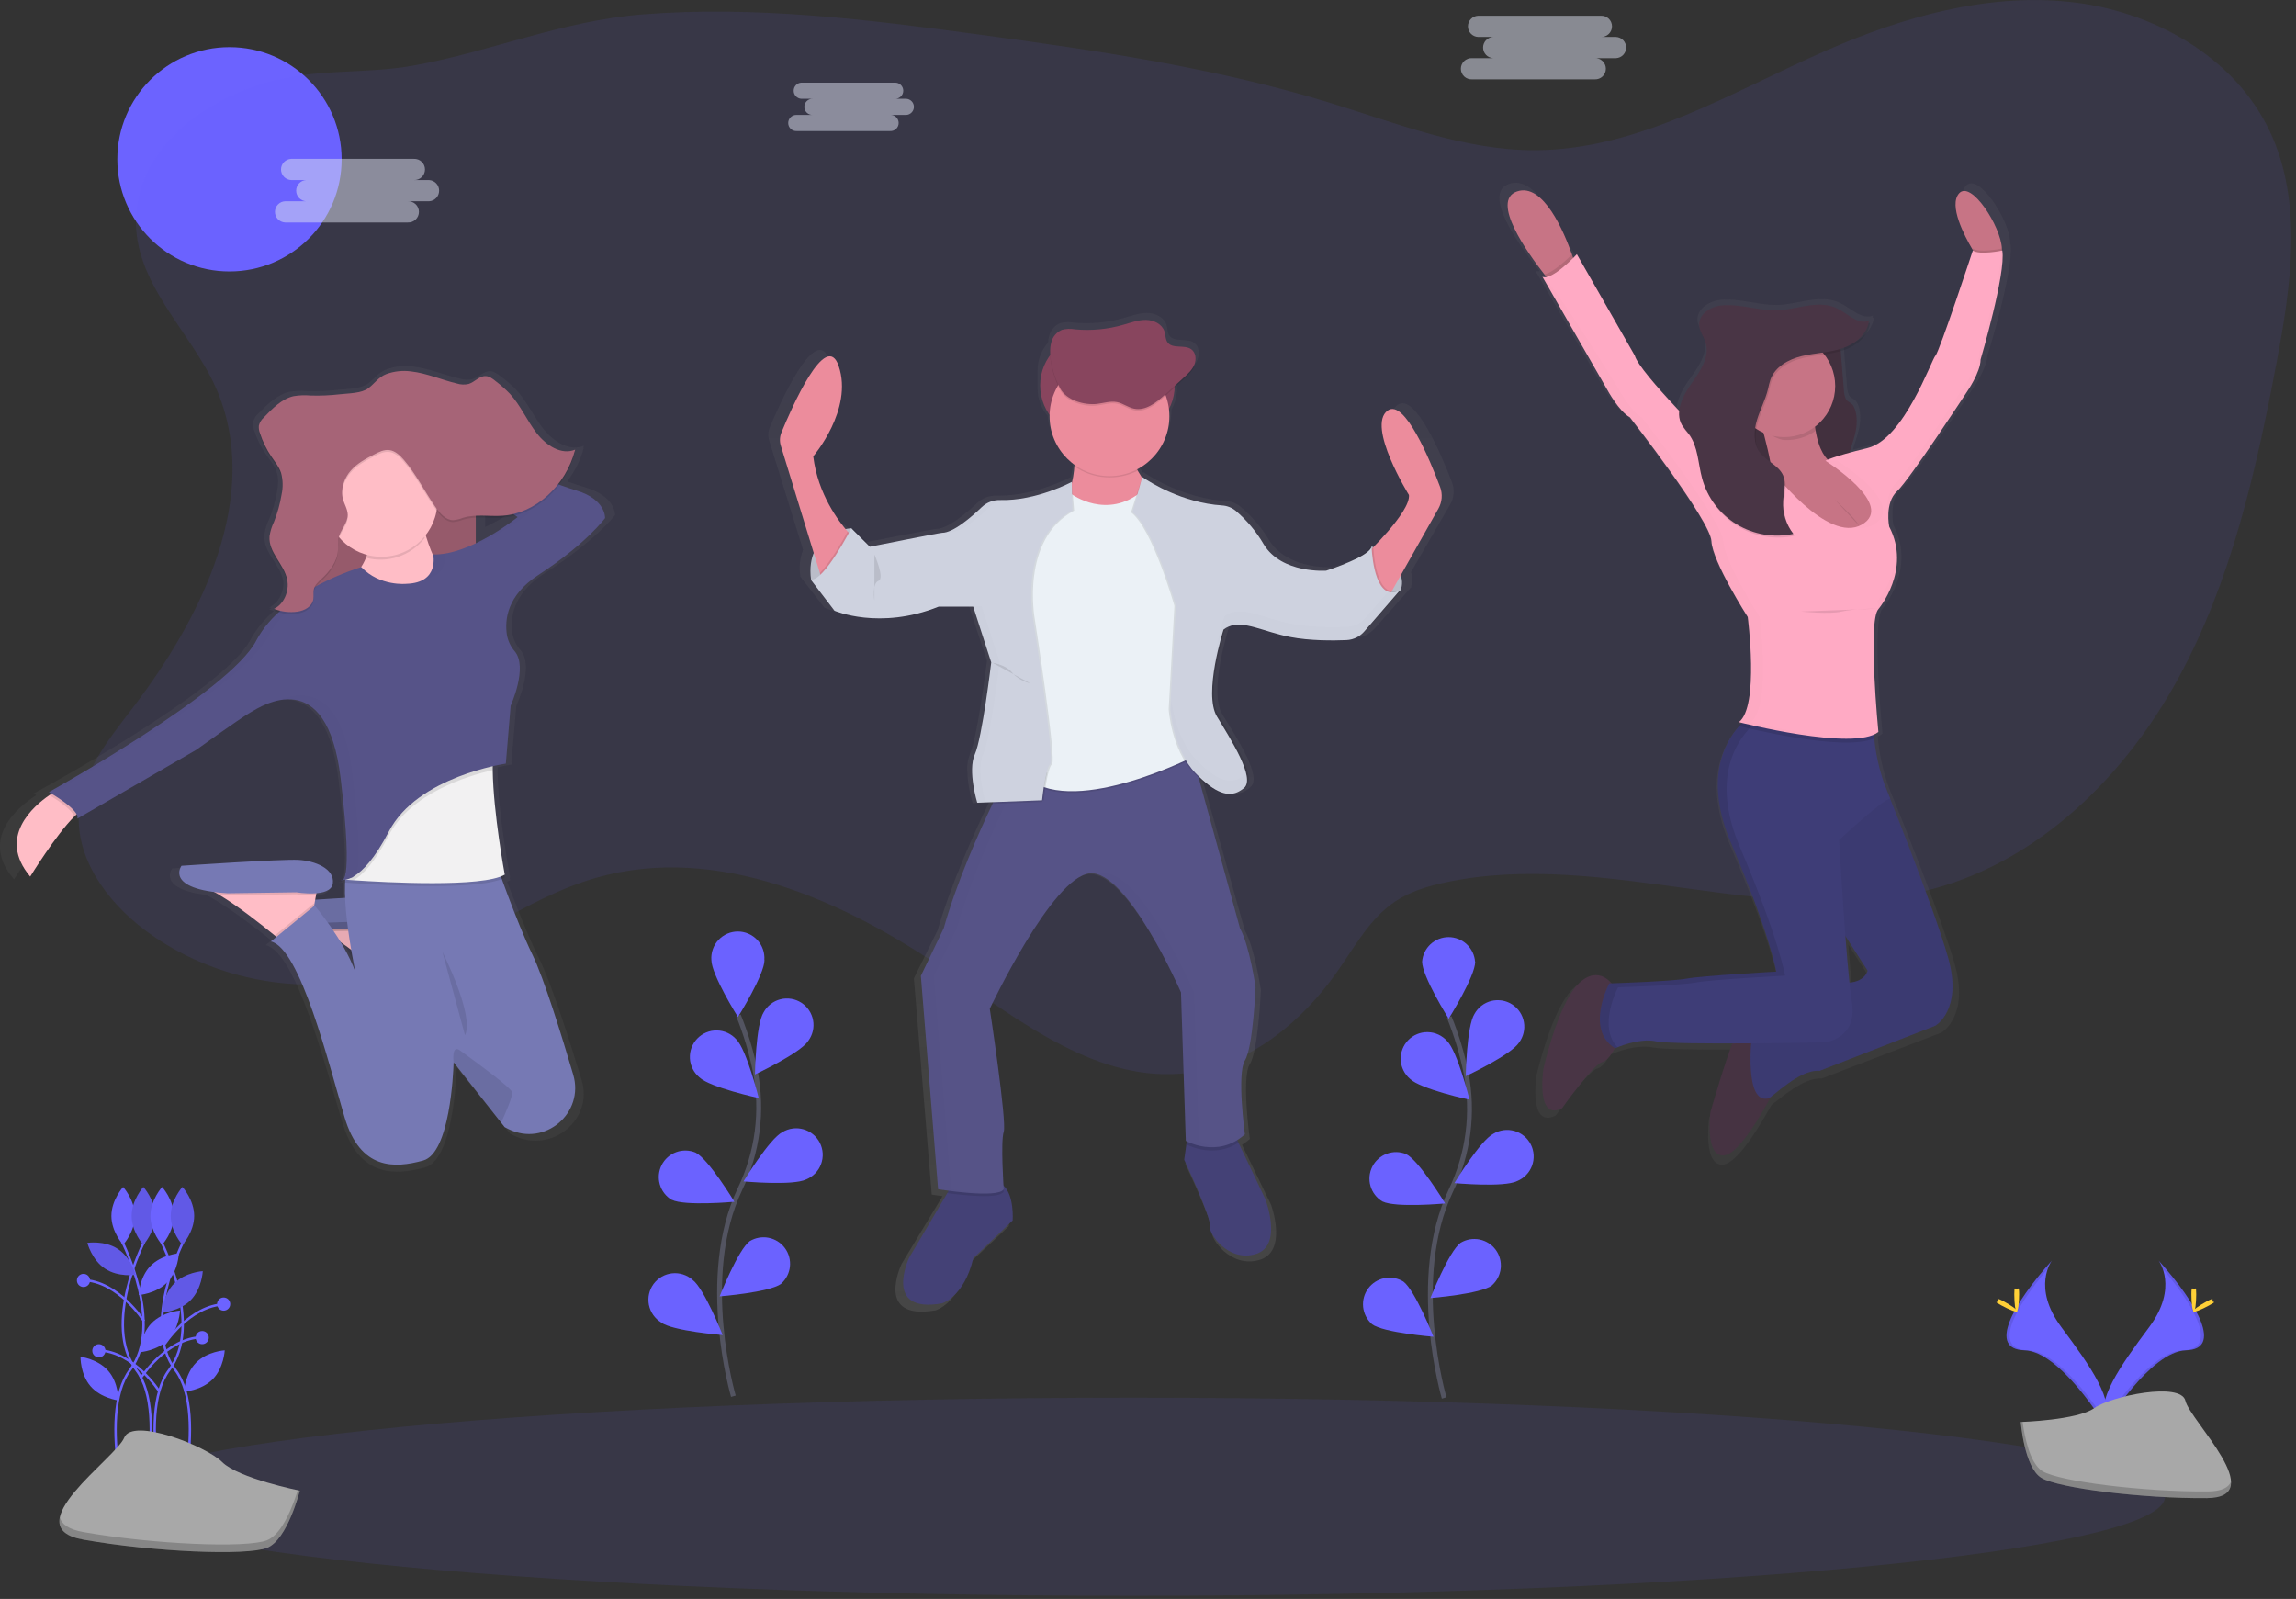 <svg width="359" height="250" viewBox="0 0 359 250" fill="none" xmlns="http://www.w3.org/2000/svg">
<rect x="0" y="0" width="359" height="250" fill="#333333" stroke="none"/>
<g clip-path="url(#clip0)">
<path d="M35.882 42.442C45.567 42.442 53.418 34.591 53.418 24.906C53.418 15.221 45.567 7.37 35.882 7.37C26.198 7.37 18.347 15.221 18.347 24.906C18.347 34.591 26.198 42.442 35.882 42.442Z" fill="#6C63FF"/>
<path opacity="0.1" d="M33.74 60.603C41.103 77.234 31.711 96.384 20.655 110.804C16.955 115.64 12.87 120.709 12.357 126.774C11.738 134.194 16.762 141.013 22.722 145.472C33.593 153.596 48.439 156.108 61.377 152.008C72.557 148.467 81.956 140.466 93.234 137.241C112.094 131.84 132.085 140.794 148.236 151.952C159.669 159.839 171.913 169.45 185.695 167.76C195.393 166.572 203.623 159.763 209.21 151.748C211.906 147.878 214.253 143.54 218.179 140.93C220.514 139.376 223.256 138.554 225.998 137.966C251.04 132.613 277.617 145.675 302.327 138.958C319.018 134.431 332.325 121.23 340.601 106.04C348.876 90.85 352.739 73.7 355.956 56.707C358.242 44.637 360.139 31.597 354.885 20.497C349.325 8.743 336.455 1.618 323.521 0.283C310.587 -1.052 297.616 2.633 285.7 7.831C270.813 14.341 256.219 23.454 239.97 23.484C228.903 23.507 218.349 19.259 207.769 16.019C190.078 10.607 171.683 7.917 153.351 5.435C135.8 3.059 118.076 0.849 100.42 2.252C87.927 3.244 76.894 8.019 64.771 10.229C56.869 11.67 48.929 10.607 41.174 13.021C31.624 16.008 21.802 22.93 21.274 33.83C20.776 44.207 29.836 51.781 33.74 60.603Z" fill="#6C63FF"/>
<path d="M227.032 75.412C225.421 71.214 221.268 61.346 218.534 63.304C215.079 65.778 221.989 76.71 221.989 76.71C222.185 78.716 218.3 82.892 216.218 84.974C216.218 84.808 216.218 84.713 216.218 84.713C216.198 84.793 216.167 84.869 216.127 84.94L215.954 84.846C215.907 85.012 215.823 85.165 215.708 85.294C215.708 85.011 215.69 84.846 215.69 84.846C215.29 86.539 208.312 88.685 208.312 88.685C208.312 88.685 208.123 88.685 207.799 88.685C205.86 88.685 200.813 88.248 198.475 84.506C197.265 82.479 195.718 80.674 193.899 79.169C193.277 78.681 192.52 78.394 191.73 78.347C185.269 77.932 180.037 74.661 178.993 73.963L178.8 73.832L178.759 73.952C178.514 73.601 178.276 73.228 178.053 72.843L177.94 72.636C179.504 71.851 180.82 70.648 181.742 69.16C182.665 67.673 183.157 65.959 183.164 64.209C183.164 64.145 183.164 64.077 183.164 64.013C183.733 63.031 184.032 61.916 184.032 60.781V59.649L185.507 58.337C186.182 57.737 186.88 57.103 187.223 56.277C187.361 55.943 187.423 55.582 187.404 55.221C187.437 54.911 187.391 54.599 187.269 54.312C187.148 54.026 186.955 53.775 186.71 53.584C185.578 52.803 183.692 53.584 182.874 52.498C182.497 52.007 182.565 51.34 182.38 50.763C182.003 49.589 180.645 48.956 179.389 48.937C178.133 48.918 176.929 49.374 175.722 49.718C173.186 50.438 170.54 50.686 167.914 50.449C167.204 50.323 166.475 50.349 165.776 50.525C165.349 50.701 164.969 50.976 164.667 51.327C164.366 51.677 164.151 52.094 164.041 52.543C163.947 52.88 163.892 53.227 163.875 53.576C162.822 54.763 162.24 56.294 162.238 57.88V60.781C162.24 62.329 162.795 63.826 163.803 65.001C163.922 66.366 164.337 67.689 165.019 68.877C165.701 70.065 166.634 71.09 167.752 71.881C167.752 71.957 167.752 72.034 167.752 72.112L167.801 72.142C167.74 73.041 167.602 73.933 167.386 74.808V74.616C167.386 74.616 162.106 77.426 156.448 77.494H155.825C154.709 77.456 153.624 77.863 152.808 78.626C151.133 80.202 148.199 82.695 146.396 82.695C146.018 82.695 136.498 84.555 134.922 84.864L131.976 81.979L131.885 82.149L131.712 81.979C131.389 82.004 131.069 82.05 130.754 82.118C129.245 80.331 126.227 76.174 125.529 70.595C125.529 70.595 132.044 63.176 129.648 56.262C127.604 50.37 121.973 62.999 120.373 66.804C120.093 67.469 120.059 68.21 120.275 68.898L125.567 85.954C125.063 87.276 124.919 88.708 125.148 90.104H125.088L128.943 95.049C128.943 95.049 131.844 96.286 136.381 96.263C139.707 96.269 143.003 95.636 146.09 94.4H146.984L146.814 94.464H151.405L154.324 103.294C154.226 104.097 152.815 115.311 151.684 117.82C151.348 118.658 151.196 119.558 151.239 120.46C151.298 122.193 151.581 123.911 152.08 125.571L154.637 125.477L154.539 125.677C152.374 130.116 148.757 138.026 146.618 145.419L142.895 152.963L145.687 186.797H145.8L146.015 186.831C146.316 186.876 146.769 186.944 147.365 187.019L147.146 187.396L140.994 197.581C140.994 197.581 136.608 206.562 146.313 204.868C146.313 204.868 149.9 203.827 151.363 197.701L157.745 191.715C157.745 191.715 158.043 187.74 156.237 186.152C156.123 184.315 155.837 178.951 156.278 177.661C156.81 176.1 154.015 158.141 154.015 158.141C154.015 158.141 164.116 137.188 170.234 136.668C170.683 136.636 171.133 136.695 171.558 136.841C176.586 138.478 182.678 150.635 184.469 154.419L184.552 154.592V154.626L184.62 154.773V154.815L184.681 154.943V154.977L184.733 155.094V155.12L184.779 155.214V155.252L184.813 155.324V155.354L184.835 155.407V155.437V155.471L184.854 155.516L185.65 179.072L185.729 179.113H185.767L185.699 179.6L185.352 182.033C185.352 182.033 189.739 191.274 189.471 192.443C189.203 193.613 192.394 198.301 196.913 197C201.432 195.698 198.742 188.362 198.742 188.362L194.39 179.392L194.197 178.993C194.631 178.727 195.04 178.422 195.419 178.084C195.419 178.084 194.092 168.454 195.419 166.372C196.747 164.29 197.147 154.788 197.147 154.788C197.147 154.788 196.215 148.282 194.62 145.419L187.936 121.561C189.939 123.425 191.497 124.153 192.798 124.104H193.013C193.585 124.114 194.15 123.974 194.65 123.696C194.918 123.545 195.171 123.366 195.404 123.164C195.449 123.126 195.49 123.084 195.529 123.04C197.388 121.478 193.401 115.36 191.142 111.724C188.966 108.216 191.964 98.685 192.191 97.976C192.392 97.828 192.608 97.701 192.836 97.598C193.303 97.398 193.805 97.289 194.314 97.278C196.479 97.353 199.142 98.598 202.439 99.224C204.73 99.614 207.052 99.794 209.375 99.763H209.511C210.435 99.763 211.273 99.745 211.952 99.718C212.571 99.694 213.177 99.53 213.724 99.239C214.194 98.966 214.618 98.622 214.984 98.221L220.77 91.684L220.62 91.756C220.9 91.014 220.9 90.196 220.62 89.455L226.734 78.893C227.042 78.373 227.23 77.79 227.281 77.187C227.333 76.584 227.247 75.977 227.032 75.412Z" fill="url(#paint0_linear)"/>
<path d="M158.338 190.821L152.178 196.724C150.767 202.76 147.301 203.782 147.301 203.782C137.935 205.449 142.167 196.615 142.167 196.615L148.108 186.563L148.84 185.322C148.84 185.322 153.076 184.04 155.897 184.809C156.253 184.907 156.583 185.085 156.859 185.33C158.628 186.865 158.338 190.821 158.338 190.821Z" fill="#444176"/>
<path d="M196.317 196.083C191.953 197.366 188.875 192.749 189.15 191.591C189.426 190.433 185.164 181.339 185.164 181.339L185.496 178.94L185.805 176.718L192.971 177.231L193.647 178.649L197.849 187.495C197.849 187.495 200.681 194.801 196.317 196.083Z" fill="#444176"/>
<path opacity="0.1" d="M156.927 186.333C156.252 187.491 150.779 186.906 148.112 186.544L148.844 185.303C148.844 185.303 153.08 184.021 155.901 184.79C156.257 184.888 156.586 185.066 156.863 185.311C156.9 185.937 156.927 186.333 156.927 186.333Z" fill="black"/>
<path opacity="0.1" d="M193.654 178.642C189.984 181.086 186.076 179.238 185.488 178.932L185.797 176.711L192.964 177.224L193.654 178.642Z" fill="black"/>
<path d="M194.65 165.802C193.367 167.854 194.65 177.352 194.65 177.352C190.414 181.203 185.412 178.378 185.412 178.378L184.658 155.154C184.658 155.154 176.318 136.034 170.415 136.547C164.512 137.06 154.762 157.719 154.762 157.719C154.762 157.719 157.455 175.425 156.942 176.956C156.429 178.487 156.942 185.937 156.942 185.937C156.044 187.476 146.679 185.937 146.679 185.937L143.985 152.574L147.561 145.128C149.617 137.841 153.11 130.041 155.199 125.665C156.237 123.489 156.931 122.161 156.931 122.161L163.758 120.739L185.918 116.145L193.88 145.128C195.419 147.95 196.317 154.366 196.317 154.366C196.317 154.366 195.932 163.75 194.65 165.802Z" fill="#565387"/>
<g opacity="0.1">
<path opacity="0.1" d="M187.464 178.378L186.71 155.154C186.71 155.154 178.37 136.034 172.467 136.547C172.203 136.573 171.944 136.631 171.694 136.721C177.45 138.633 184.658 155.154 184.658 155.154L185.412 178.378C186.986 179.18 188.76 179.503 190.516 179.31C189.452 179.182 188.419 178.866 187.464 178.378Z" fill="black"/>
<path opacity="0.1" d="M148.716 185.948L146.022 152.585L149.613 145.128C151.669 137.841 155.162 130.041 157.251 125.665C158.289 123.489 158.983 122.161 158.983 122.161L165.81 120.739L186.039 116.533L185.929 116.13L163.758 120.739L156.931 122.161C156.931 122.161 156.237 123.489 155.199 125.665C153.102 130.041 149.617 137.856 147.561 145.128L143.97 152.57L146.664 185.933C146.664 185.933 151.778 186.774 154.811 186.589C152.77 186.478 150.735 186.264 148.716 185.948Z" fill="black"/>
</g>
<path d="M133.111 82.594C133.111 82.594 125.797 82.971 126.823 90.677L128.875 90.933L131.953 87.599L133.492 84.778V84.136L133.111 82.594Z" fill="#CED2DF"/>
<path opacity="0.1" d="M133.111 82.594C133.111 82.594 125.797 82.971 126.823 90.677L128.875 90.933L131.953 87.599L133.492 84.778V84.136L133.111 82.594Z" fill="black"/>
<path d="M214.475 85.415C214.475 85.415 220.51 88.621 218.967 92.344L217.044 93.099L214.479 91.688L214.102 88.353L214.358 86.045L214.475 85.415Z" fill="#CED2DF"/>
<path opacity="0.1" d="M214.475 85.415C214.475 85.415 220.51 88.621 218.967 92.344L217.044 93.099L214.479 91.688L214.102 88.353L214.358 86.045L214.475 85.415Z" fill="black"/>
<path d="M175.726 52.309H170.593C166.199 52.309 162.638 55.87 162.638 60.264C162.638 64.657 166.199 68.219 170.593 68.219H175.726C180.12 68.219 183.681 64.657 183.681 60.264C183.681 55.87 180.12 52.309 175.726 52.309Z" fill="#88455E"/>
<path d="M133.062 83.684L128.57 90.85L128.192 89.576L122.089 69.69C121.881 69.012 121.914 68.283 122.184 67.627C123.726 63.877 129.166 51.407 131.138 57.235C133.447 64.025 127.159 71.35 127.159 71.35C127.876 77.294 131.214 81.602 132.526 83.095C132.858 83.484 133.062 83.684 133.062 83.684Z" fill="#EC8C9C"/>
<path d="M213.513 86.762C213.513 86.762 220.571 80.089 220.303 77.396C220.303 77.396 213.63 66.62 216.968 64.194C219.609 62.263 223.618 71.995 225.172 76.132C225.378 76.684 225.46 77.273 225.414 77.859C225.368 78.446 225.194 79.015 224.905 79.527L216.471 94.46L213.513 86.762Z" fill="#EC8C9C"/>
<path d="M167.832 68.159C167.832 68.159 169.114 76.37 165.395 79.452C161.676 82.533 176.047 82.515 176.047 82.515L181.18 77.766C181.18 77.766 175.277 72.247 177.073 68.144L167.832 68.159Z" fill="#EC8C9C"/>
<path opacity="0.1" d="M167.575 77.524C167.575 77.524 173.093 81.632 178.608 77.011L187.589 95.618L187.076 118.329C187.076 118.329 168.469 127.951 160.771 122.052C153.072 116.153 159.488 113.071 159.488 113.071L157.693 95.622L159.616 84.329C159.616 84.329 163.079 78.939 163.339 78.939C163.6 78.939 167.575 77.524 167.575 77.524Z" fill="black"/>
<path d="M167.575 77.268C167.575 77.268 173.093 81.383 178.612 76.755L187.593 95.362L187.08 118.072C187.08 118.072 168.473 127.695 160.774 121.795C153.076 115.896 159.492 112.814 159.492 112.814L157.696 95.365L159.62 84.072C159.62 84.072 163.083 78.682 163.343 78.682C163.603 78.682 167.575 77.268 167.575 77.268Z" fill="#EBF1F6"/>
<path opacity="0.1" d="M167.575 75.348C167.575 75.348 162.343 78.328 156.663 78.181C156.13 78.164 155.599 78.253 155.101 78.444C154.603 78.634 154.148 78.922 153.762 79.29C152.144 80.844 149.311 83.303 147.558 83.303C147.18 83.303 136.264 85.483 136.264 85.483L133.379 82.597C133.379 82.597 129.079 91.001 127.027 90.617L130.75 95.494C130.75 95.494 137.807 98.572 147.045 94.853H152.435L155.256 103.577C155.256 103.577 153.845 115.383 152.691 117.948C151.537 120.513 153.068 125.518 153.068 125.518L163.203 125.141C163.203 125.141 163.716 120.136 164.486 119.483C165.255 118.831 161.793 96.772 161.793 96.772C161.793 96.772 159.484 84.325 167.952 79.837L167.575 75.348Z" fill="black"/>
<path opacity="0.1" d="M163.754 120.754C163.381 122.276 163.115 123.823 162.958 125.382L155.199 125.677C156.237 123.5 156.931 122.172 156.931 122.172L163.754 120.754Z" fill="black"/>
<path opacity="0.1" d="M133.062 83.684L128.57 90.85L128.193 89.576C129.841 87.939 131.772 84.517 132.542 83.092C132.858 83.484 133.062 83.684 133.062 83.684Z" fill="black"/>
<path d="M167.575 75.348C167.575 75.348 162.083 78.328 156.406 78.181C155.874 78.164 155.343 78.253 154.845 78.444C154.347 78.634 153.892 78.922 153.506 79.29C151.888 80.844 149.055 83.303 147.301 83.303C146.924 83.303 136.008 85.483 136.008 85.483L133.111 82.594C133.111 82.594 128.811 90.998 126.759 90.613L130.482 95.49C130.482 95.49 137.539 98.568 146.777 94.849H152.167L154.988 103.569C154.988 103.569 153.578 115.376 152.423 117.94C151.269 120.505 152.8 125.511 152.8 125.511L162.936 125.133C162.936 125.133 163.449 120.128 164.218 119.476C164.988 118.823 161.525 96.765 161.525 96.765C161.525 96.765 159.217 84.317 167.684 79.829L167.575 75.348Z" fill="#CED2DF"/>
<path opacity="0.1" d="M178.612 74.571C178.612 74.571 183.847 78.561 190.836 79.022C191.601 79.07 192.332 79.353 192.93 79.833C194.693 81.328 196.186 83.114 197.347 85.113C200.168 89.734 207.097 89.221 207.097 89.221C207.097 89.221 213.834 87.105 214.219 85.449C214.219 85.449 214.411 94.502 218.647 92.314L213.076 98.734C212.725 99.139 212.294 99.469 211.811 99.701C211.327 99.934 210.802 100.066 210.266 100.088C208.172 100.171 204.536 100.197 201.466 99.601C196.845 98.704 193.511 96.523 191.074 98.447C191.074 98.447 187.868 108.454 190.048 112.049C192.228 115.643 196.083 121.671 194.284 123.213C192.485 124.756 190.305 124.624 186.714 120.905C183.123 117.186 182.734 110.898 182.734 110.898L183.632 94.732C183.632 94.732 180.169 82.541 176.843 80.104L178.612 74.571Z" fill="black"/>
<path opacity="0.1" d="M219.156 92.152L213.57 98.598C213.199 99.026 212.739 99.368 212.223 99.601C211.765 99.808 211.27 99.925 210.767 99.945C208.674 100.031 205.038 100.058 201.967 99.458C197.645 98.617 194.446 96.655 192.055 97.979C191.885 98.073 191.724 98.18 191.572 98.3C191.572 98.3 188.366 108.307 190.546 111.902C192.726 115.496 196.581 121.524 194.782 123.066C194.481 123.331 194.143 123.551 193.779 123.719C192.164 124.447 190.161 123.817 187.212 120.758C183.621 117.035 183.232 110.751 183.232 110.751L184.13 94.585C184.13 94.585 180.667 82.394 177.341 79.957L178.808 74.695C179.819 75.382 184.866 78.607 191.104 79.018C191.869 79.066 192.6 79.349 193.198 79.829C194.96 81.325 196.454 83.111 197.615 85.11C200.436 89.73 207.365 89.217 207.365 89.217C209.026 88.687 210.648 88.042 212.22 87.286C213.204 86.803 214.072 86.275 214.483 85.777C214.598 85.647 214.682 85.492 214.728 85.325C214.728 85.325 214.924 94.332 219.156 92.152Z" fill="black"/>
<path d="M218.9 92.28L213.317 98.734C213.01 99.088 212.642 99.384 212.231 99.609C211.704 99.895 211.118 100.056 210.518 100.08C208.425 100.167 204.789 100.193 201.718 99.594C197.551 98.783 194.424 96.927 192.066 97.987C191.797 98.104 191.543 98.255 191.312 98.436C191.312 98.436 188.106 108.443 190.286 112.037C192.466 115.632 196.321 121.659 194.522 123.202C194.289 123.402 194.036 123.578 193.767 123.726C192.108 124.643 190.056 124.104 186.944 120.894C183.353 117.171 182.964 110.887 182.964 110.887L183.862 94.72C183.862 94.72 180.4 82.53 177.073 80.093L178.612 74.575L178.797 74.703C179.807 75.389 184.854 78.614 191.093 79.025C191.858 79.073 192.589 79.357 193.186 79.836C194.949 81.332 196.443 83.118 197.603 85.117C200.425 89.738 207.354 89.225 207.354 89.225C209.015 88.695 210.637 88.049 212.208 87.293C213.374 86.698 214.324 86.045 214.471 85.449C214.471 85.449 214.471 85.566 214.471 85.773C214.584 87.331 215.15 94.207 218.9 92.28Z" fill="#CED2DF"/>
<path opacity="0.1" d="M177.186 68.351H167.756C167.963 69.85 168.023 71.366 167.933 72.877C169.373 73.89 171.061 74.492 172.817 74.618C174.572 74.745 176.329 74.391 177.899 73.594C176.994 71.919 176.443 70.018 177.186 68.351Z" fill="black"/>
<path d="M173.478 74.442C178.651 74.442 182.844 70.249 182.844 65.077C182.844 59.904 178.651 55.711 173.478 55.711C168.306 55.711 164.112 59.904 164.112 65.077C164.112 70.249 168.306 74.442 173.478 74.442Z" fill="#EC8C9C"/>
<path opacity="0.1" d="M171.532 63.41C172.577 63.285 173.621 62.916 174.651 63.123C175.587 63.312 176.382 63.957 177.318 64.153C179.121 64.53 180.796 63.202 182.157 61.965L185.099 59.287C185.752 58.695 186.423 58.072 186.759 57.258C187.095 56.443 186.978 55.372 186.261 54.859C185.186 54.104 183.334 54.859 182.557 53.788C182.206 53.305 182.259 52.656 182.078 52.079C181.701 50.925 180.403 50.295 179.189 50.28C177.974 50.265 176.812 50.71 175.651 51.034C173.203 51.744 170.644 51.988 168.107 51.755C167.422 51.629 166.718 51.654 166.044 51.826C165.628 52.003 165.261 52.276 164.97 52.621C164.679 52.966 164.473 53.375 164.369 53.814C163.788 55.866 164.78 59.174 165.776 61.011C166.772 62.848 169.544 63.655 171.532 63.41Z" fill="black"/>
<path d="M171.532 63.153C172.577 63.029 173.621 62.659 174.651 62.867C175.587 63.055 176.382 63.7 177.318 63.896C179.121 64.273 180.796 62.946 182.157 61.709L185.099 59.031C185.752 58.438 186.423 57.816 186.759 57.001C187.095 56.187 186.978 55.115 186.261 54.602C185.186 53.848 183.334 54.602 182.557 53.531C182.206 53.048 182.259 52.4 182.078 51.822C181.701 50.668 180.403 50.038 179.189 50.023C177.974 50.008 176.812 50.453 175.651 50.778C173.203 51.487 170.644 51.732 168.107 51.498C167.422 51.373 166.718 51.397 166.044 51.57C165.628 51.747 165.261 52.019 164.97 52.364C164.679 52.71 164.473 53.118 164.369 53.557C163.788 55.609 164.78 58.917 165.776 60.754C166.772 62.591 169.544 63.38 171.532 63.153Z" fill="#88455E"/>
<path opacity="0.1" d="M155.196 103.637C155.196 103.637 157.247 103.894 158.273 105.176C159.299 106.459 161.095 106.843 161.095 106.843" fill="black"/>
<path opacity="0.1" d="M136.717 86.698C136.717 86.698 138.392 90.436 137.358 90.813C136.325 91.19 136.717 93.891 136.717 93.891" fill="black"/>
<g opacity="0.1">
<path opacity="0.1" d="M137.294 85.415C137.294 85.415 148.199 83.235 148.576 83.235C150.334 83.235 153.163 80.776 154.781 79.222C155.273 78.75 155.878 78.414 156.538 78.245H156.399C155.866 78.228 155.335 78.317 154.837 78.508C154.339 78.698 153.884 78.986 153.498 79.354C151.88 80.908 149.047 83.367 147.293 83.367C146.988 83.367 140.01 84.751 137.177 85.313L137.294 85.415Z" fill="black"/>
<path opacity="0.1" d="M167.59 75.887V75.408C164.967 76.746 162.144 77.649 159.231 78.083C162.121 77.826 164.947 77.083 167.59 75.887Z" fill="black"/>
<path opacity="0.1" d="M154.106 125.446C154.106 125.446 152.567 120.441 153.728 117.876C154.89 115.311 156.293 103.505 156.293 103.505L153.479 94.781H148.074L147.746 94.909H152.178L154.988 103.637C154.988 103.637 153.577 115.443 152.423 118.008C151.269 120.573 152.8 125.578 152.8 125.578L162.936 125.201V125.122L154.106 125.446Z" fill="black"/>
</g>
<g opacity="0.1">
<path opacity="0.1" d="M194.65 121.15C194.417 121.351 194.164 121.526 193.896 121.675C192.236 122.591 190.184 122.052 187.072 118.842C184.221 115.888 183.391 111.298 183.168 109.559L183.093 110.887C183.093 110.887 183.47 117.175 187.072 120.894C190.184 124.115 192.236 124.643 193.896 123.727C194.164 123.578 194.417 123.403 194.65 123.202C195.189 122.738 195.219 121.867 194.937 120.781C194.866 120.922 194.769 121.047 194.65 121.15Z" fill="black"/>
<path opacity="0.1" d="M217.085 92.472L213.453 96.671C213.146 97.025 212.778 97.321 212.367 97.546C211.839 97.832 211.254 97.993 210.654 98.017C208.561 98.104 204.925 98.13 201.854 97.531C197.686 96.72 194.559 94.864 192.202 95.924C191.933 96.041 191.679 96.192 191.448 96.373C191.448 96.373 189.377 102.838 189.694 107.239C189.939 103.124 191.448 98.424 191.448 98.424C191.679 98.244 191.933 98.093 192.202 97.976C194.563 96.916 197.686 98.772 201.854 99.582C204.925 100.178 208.557 100.152 210.654 100.069C211.254 100.045 211.839 99.884 212.367 99.598C212.777 99.376 213.145 99.084 213.453 98.734L219.039 92.288C218.75 92.468 218.423 92.578 218.084 92.61C217.745 92.642 217.403 92.595 217.085 92.472Z" fill="black"/>
</g>
<path d="M53.048 138.675C53.093 138.718 53.151 138.746 53.212 138.754C53.274 138.762 53.337 138.75 53.392 138.72C53.275 138.722 53.16 138.707 53.048 138.675Z" fill="url(#paint1_linear)"/>
<path d="M91.488 76.193C90.809 75.997 89.84 75.676 88.674 75.269C89.885 73.71 90.772 71.925 91.281 70.018L91.182 70.056C91.216 69.939 91.25 69.826 91.281 69.705C89.044 70.614 86.569 69.075 84.993 67.099C83.416 65.122 82.352 62.67 80.625 60.852C79.905 60.129 79.131 59.462 78.309 58.857C77.8 58.48 77.253 58.054 76.63 58.035C75.623 58.005 74.835 58.993 73.865 59.283C73.228 59.427 72.564 59.402 71.938 59.212C69.437 58.638 67.035 57.578 64.481 57.299C63.115 57.13 61.728 57.287 60.434 57.756C59.151 58.242 58.567 59.212 57.529 59.989C56.398 60.822 54.187 60.803 52.871 60.95C51.274 61.133 49.665 61.2 48.058 61.15C47.135 61.07 46.205 61.104 45.289 61.252C43.377 61.671 41.842 63.191 40.409 64.647C40.017 64.976 39.736 65.417 39.601 65.91C39.583 66.049 39.583 66.19 39.601 66.329C39.587 66.709 39.653 67.088 39.794 67.442C40.235 68.751 40.858 69.992 41.646 71.127C42.23 71.964 42.913 72.753 43.245 73.745C43.402 74.232 43.485 74.741 43.49 75.254C43.474 75.798 43.417 76.34 43.321 76.875C43.067 78.356 42.651 79.805 42.08 81.194C41.725 81.907 41.48 82.671 41.355 83.457C41.345 83.618 41.345 83.779 41.355 83.94C41.261 86.43 43.773 88.221 44.26 90.696C44.3 90.901 44.324 91.109 44.331 91.318C44.279 92.861 43.4 94.37 42.102 94.969C42.215 95.015 42.332 95.052 42.449 95.09C42.338 95.16 42.222 95.223 42.102 95.279C42.34 95.369 42.581 95.448 42.826 95.513C41.352 96.797 40.112 98.329 39.164 100.039C34.8 108.164 5.243 124.077 5.243 124.077L5.681 124.326L5.326 124.556C2.769 126.257 -3.232 131.217 2.192 137.49C2.192 137.49 6.427 130.806 9.396 127.959C9.528 127.83 9.66 127.713 9.773 127.604C9.838 127.704 9.882 127.817 9.902 127.935C9.921 128.054 9.916 128.174 9.886 128.29L29.319 117.371C29.319 117.371 36.226 112.535 38.153 111.445C39.51 110.6 40.986 109.964 42.532 109.559L42.306 109.653C43.032 109.454 43.782 109.347 44.535 109.337C47.975 109.389 51.702 111.909 52.928 121.886C54.572 135.246 53.81 137.656 53.282 137.984C53.217 137.979 53.153 137.968 53.09 137.95C53.106 137.965 53.124 137.977 53.143 137.988C53.071 137.983 53 137.97 52.931 137.95C52.969 137.985 53.016 138.01 53.066 138.022C53.116 138.034 53.168 138.032 53.218 138.018C53.254 138.029 53.291 138.032 53.328 138.028C53.365 138.023 53.401 138.011 53.433 137.992C53.52 137.997 53.607 137.997 53.693 137.992C53.693 138.115 53.684 138.241 53.667 138.369C53.641 138.369 53.512 138.441 53.667 138.448C53.625 139.203 53.629 140.021 53.667 140.877C51.958 140.972 50.25 141.074 48.763 141.164L48.895 140.459L48.956 140.142C50.268 140.036 51.513 139.651 51.66 138.588C51.981 136.249 48.771 135.001 46.04 134.846C43.309 134.691 26.931 135.782 26.931 135.782C26.931 135.782 24.476 138.961 32.265 139.931C32.496 140.051 32.736 140.177 32.986 140.308C36.037 142.047 40.175 145.249 42.159 146.826L42.434 147.044L41.544 147.769C46.361 148.859 51.019 167.266 53.588 175.681C56.156 184.096 61.776 183.791 66.435 182.542C70.799 181.373 71.338 168.699 71.41 167.107V166.945L79.173 176.533L79.761 177.261C79.987 177.38 80.211 177.49 80.432 177.593C86.309 180.388 92.801 175.028 90.956 168.918C89.089 162.758 86.192 153.649 84.261 149.798C82.643 146.573 80.553 141.217 79.286 137.864C79.45 137.798 79.61 137.721 79.765 137.634C79.765 137.634 79.735 137.483 79.686 137.207L79.765 137.166C79.765 137.166 77.879 127.464 77.796 120.569C77.796 120.449 77.796 120.323 77.796 120.192C77.796 120.117 77.796 120.041 77.796 119.97C79.199 119.649 80.089 119.525 80.089 119.525L80.116 119.223L79.953 119.257L80.734 110.321C80.734 110.321 83.601 104.222 81.406 101.683C80.738 100.941 80.293 100.026 80.119 99.043C79.742 96.708 80.119 92.812 85.23 89.576C93.099 84.585 96.169 80.523 96.169 80.523C96.169 80.523 96.305 77.611 91.488 76.193ZM75.861 82.394V78.263C77.321 78.192 78.811 78.362 80.278 78.263C80.998 78.213 81.712 78.093 82.409 77.905L82.763 78.15C80.617 79.802 78.303 81.224 75.861 82.394ZM53.55 147.135C54.127 147.535 54.708 147.95 55.278 148.368C55.632 150.405 55.945 151.842 55.968 151.944C55.317 150.268 54.507 148.657 53.55 147.135Z" fill="url(#paint2_linear)"/>
<path d="M66.02 143.74L65.68 145.585L65.42 146.996L64.945 149.576L60.336 152.801C60.336 152.801 59.921 152.446 59.234 151.884C57.348 150.33 53.377 147.177 50.461 145.472C49.712 144.993 48.901 144.619 48.05 144.359L66.02 143.74Z" fill="#FFBDC6"/>
<path opacity="0.1" d="M66.02 143.74L65.68 145.585C64.664 145.641 63.645 145.589 62.64 145.43L51.886 145.585C51.377 145.555 50.902 145.513 50.457 145.468C49.708 144.989 48.897 144.615 48.047 144.355L66.02 143.74Z" fill="black"/>
<path d="M62.64 145.128C62.64 145.128 68.019 146.049 68.325 143.744C68.63 141.439 65.56 140.225 62.953 140.051C60.347 139.878 44.667 140.979 44.667 140.979C44.667 140.979 41.902 144.664 51.886 145.279L62.64 145.128Z" fill="#7679B4"/>
<path opacity="0.1" d="M66.02 143.74L65.68 145.585L65.42 146.996L64.945 149.576L60.336 152.801C60.336 152.801 59.921 152.446 59.234 151.884C57.348 150.33 53.377 147.177 50.461 145.472C49.712 144.993 48.901 144.619 48.05 144.359L66.02 143.74Z" fill="black"/>
<path opacity="0.1" d="M66.02 143.74L65.68 145.585C64.664 145.641 63.645 145.589 62.64 145.43L51.886 145.585C51.377 145.555 50.902 145.513 50.457 145.468C49.708 144.989 48.897 144.615 48.047 144.355L66.02 143.74Z" fill="black"/>
<path opacity="0.1" d="M62.64 145.128C62.64 145.128 68.019 146.049 68.325 143.744C68.63 141.439 65.56 140.225 62.953 140.051C60.347 139.878 44.667 140.979 44.667 140.979C44.667 140.979 41.902 144.664 51.886 145.279L62.64 145.128Z" fill="black"/>
<path d="M74.39 69.384H46.278V102.721H74.39V69.384Z" fill="#A66477"/>
<path opacity="0.1" d="M74.39 69.384H46.278V102.721H74.39V69.384Z" fill="black"/>
<path d="M13.326 126.457C12.862 126.574 12.274 127.019 11.614 127.668C8.773 130.475 4.722 137.057 4.722 137.057C-0.468 130.878 5.277 125.993 7.74 124.315C8.336 123.908 8.736 123.689 8.736 123.689L13.326 126.457Z" fill="#FFBDC6"/>
<path d="M65.714 79.908C65.714 79.908 67.099 89.587 71.859 91.891C76.619 94.196 65.714 98.496 65.714 98.496L50.812 92.966C50.812 92.966 59.261 90.202 57.571 82.058L65.714 79.908Z" fill="#FFBDC6"/>
<path d="M49.752 138.131L49.412 139.976L49.152 141.387L48.677 143.967L44.067 147.192C44.067 147.192 43.653 146.837 42.966 146.275C41.08 144.721 37.108 141.568 34.193 139.863C33.443 139.384 32.632 139.01 31.782 138.75L49.752 138.131Z" fill="#FFBDC6"/>
<path opacity="0.1" d="M49.752 138.131L49.412 139.976C48.396 140.032 47.377 139.981 46.372 139.821L35.618 139.976C35.109 139.946 34.634 139.904 34.189 139.859C33.439 139.381 32.629 139.006 31.778 138.746L49.752 138.131Z" fill="black"/>
<path d="M46.357 139.516C46.357 139.516 51.736 140.436 52.041 138.131C52.347 135.827 49.276 134.597 46.662 134.446C44.048 134.295 28.38 135.367 28.38 135.367C28.38 135.367 25.615 139.052 35.599 139.667L46.357 139.516Z" fill="#7679B4"/>
<path opacity="0.1" d="M49.137 141.391L48.662 143.971L44.052 147.196C44.052 147.196 43.637 146.841 42.951 146.279L49.046 141.281L49.137 141.391Z" fill="black"/>
<path d="M79.55 176.56C79.338 176.457 79.125 176.347 78.909 176.232L78.347 175.515L70.923 166.085V166.251C70.874 167.816 70.339 180.302 66.167 181.452C61.712 182.682 56.334 182.987 53.878 174.693C51.423 166.398 46.964 148.27 42.355 147.195L49.19 141.587C49.19 141.587 53.716 146.867 55.564 151.952C55.496 151.627 52.369 137.026 54.949 134.446H77.377C77.377 134.446 80.832 144.306 83.216 149.195C85.064 152.989 87.837 161.959 89.628 168.028C91.401 174.033 85.208 179.313 79.55 176.56Z" fill="#7679B4"/>
<path opacity="0.1" d="M78.924 137.207C75.465 139.255 60.256 138.422 55.3 138.09L53.953 137.992C53.806 137.992 53.976 137.909 53.976 137.909L54.116 136.513L57.801 127.144L77.543 115.707C77.143 116.911 77.007 118.755 77.041 120.871C77.139 127.653 78.924 137.207 78.924 137.207Z" fill="black"/>
<path d="M78.924 136.751C75.465 138.799 60.256 137.966 55.3 137.634L53.953 137.535H53.731L53.976 137.471L55.191 137.151L57.801 126.703L77.543 115.259C77.143 116.462 77.007 118.306 77.041 120.422C77.139 127.193 78.924 136.751 78.924 136.751Z" fill="#F2F1F2"/>
<path opacity="0.1" d="M77.041 120.407C73.028 121.331 64.194 124.051 60.8 130.591C58.536 134.959 56.651 136.834 55.304 137.618L53.957 137.52L53.98 137.437L55.195 137.117L57.805 126.669L77.547 115.225C77.14 116.462 77.008 118.291 77.041 120.407Z" fill="black"/>
<path opacity="0.1" d="M8.717 123.693L13.326 126.457C12.862 126.574 12.274 127.019 11.614 127.668C11.236 126.537 8.815 124.982 7.721 124.319C8.317 123.911 8.717 123.693 8.717 123.693Z" fill="black"/>
<path opacity="0.1" d="M53.146 137.713C53.095 137.741 53.036 137.753 52.977 137.745C52.919 137.738 52.864 137.712 52.822 137.671C52.927 137.701 53.037 137.715 53.146 137.713Z" fill="black"/>
<path d="M63.561 91.277C63.561 91.277 59.411 91.737 56.492 88.666C56.492 88.666 44.203 92.201 40.054 100.19C35.905 108.179 7.638 123.847 7.638 123.847C7.638 123.847 12.542 126.612 12.093 127.996L30.681 117.243C30.681 117.243 37.285 112.479 39.13 111.404C40.974 110.329 51.113 103.724 53.263 121.697C55.413 139.67 53.263 137.539 53.263 137.539C53.263 137.539 56.337 138.614 60.807 129.995C65.277 121.377 79.09 119.396 79.09 119.396L79.844 110.344C79.844 110.344 82.586 104.339 80.485 101.834C79.845 101.097 79.419 100.198 79.256 99.235C78.905 96.935 79.256 93.099 84.159 89.911C91.703 85.008 94.607 81.002 94.607 81.002C94.607 81.002 94.762 78.082 90.153 76.702C85.543 75.322 66.801 67.793 66.801 67.793L66.186 70.403L80.934 80.851C80.934 80.851 73.56 86.841 67.732 86.69C67.71 86.664 68.785 91.122 63.561 91.277Z" fill="#565388"/>
<path opacity="0.1" d="M66.408 84.121C66.045 82.883 65.762 81.624 65.56 80.349L57.416 82.514C57.773 84.068 57.709 85.689 57.231 87.21C58.896 87.654 60.654 87.598 62.286 87.048C63.919 86.498 65.352 85.478 66.408 84.118V84.121Z" fill="black"/>
<path d="M59.645 87.052C64.483 87.052 68.404 83.131 68.404 78.294C68.404 73.457 64.483 69.535 59.645 69.535C54.808 69.535 50.887 73.457 50.887 78.294C50.887 83.131 54.808 87.052 59.645 87.052Z" fill="#FFBDC6"/>
<path opacity="0.1" d="M64.3 58.374C66.729 58.65 69.041 59.694 71.433 60.26C72.03 60.448 72.667 60.472 73.277 60.332C74.205 60.045 74.959 59.072 75.917 59.102C76.51 59.102 77.049 59.525 77.524 59.913C78.312 60.511 79.052 61.167 79.738 61.878C81.387 63.67 82.413 66.084 83.918 68.03C85.423 69.977 87.795 71.493 89.934 70.599C88.482 76.257 83.714 80.583 78.562 80.934C76.506 81.074 74.412 80.647 72.41 81.251C71.913 81.453 71.389 81.58 70.856 81.628C69.724 81.628 68.788 80.576 68.072 79.553C66.397 77.147 65.054 74.416 63.168 72.225C62.546 71.501 61.81 70.81 60.932 70.678C60.053 70.546 59.242 70.965 58.457 71.372C57.163 72.044 55.84 72.738 54.836 73.884C53.833 75.031 53.199 76.747 53.614 78.301C53.837 79.139 54.35 79.893 54.368 80.772C54.368 82.168 53.154 83.19 52.909 84.544C52.855 85.115 52.835 85.69 52.848 86.264C52.739 88.127 51.524 89.659 50.249 90.824C49.755 91.28 49.205 91.767 49.061 92.472C48.963 92.951 49.061 93.461 48.997 93.947C48.812 95.158 47.605 95.769 46.538 95.927C45.291 96.11 44.018 95.959 42.849 95.49C44.358 94.784 45.259 92.774 44.912 90.964C44.437 88.47 41.932 86.683 42.144 84.14C42.262 83.362 42.496 82.605 42.838 81.896C43.384 80.524 43.781 79.098 44.022 77.641C44.269 76.52 44.244 75.356 43.95 74.246C43.63 73.269 42.977 72.493 42.419 71.666C41.663 70.543 41.066 69.321 40.646 68.034C40.494 67.654 40.436 67.242 40.477 66.835C40.598 66.354 40.861 65.92 41.231 65.59C42.604 64.153 44.075 62.655 45.901 62.24C46.773 62.095 47.66 62.061 48.541 62.139C50.079 62.188 51.618 62.122 53.146 61.942C54.406 61.795 56.541 61.814 57.605 60.992C58.597 60.237 59.159 59.276 60.385 58.793C61.636 58.335 62.98 58.191 64.3 58.374Z" fill="black"/>
<path opacity="0.1" d="M69.17 148.81C69.17 148.81 74.239 158.794 72.704 161.868L69.17 148.81Z" fill="black"/>
<path opacity="0.1" d="M78.362 175.515L70.938 166.085V166.251C70.938 166.251 70.508 163.203 71.923 164.229C75.02 166.47 79.976 170.144 80.082 170.777C80.187 171.411 79.078 173.953 78.362 175.515Z" fill="black"/>
<g opacity="0.1">
<path opacity="0.1" d="M67.857 86.664C67.857 86.664 68.483 89.259 66.457 90.556C69.577 90.021 69.713 87.595 69.618 86.539C69.036 86.633 68.447 86.675 67.857 86.664Z" fill="black"/>
<path opacity="0.1" d="M9.486 123.232C9.486 123.232 37.753 107.564 41.902 99.575C44.878 93.841 52.049 90.405 55.858 88.919C53.078 89.851 43.724 93.423 40.209 100.19C36.059 108.179 7.793 123.847 7.793 123.847L9.486 123.232Z" fill="black"/>
<path opacity="0.1" d="M73.356 85.445C78.165 83.937 82.763 80.214 82.763 80.214L68.015 69.766L68.351 68.332L66.94 67.766L66.325 70.376L81.074 80.825C78.707 82.685 76.114 84.238 73.356 85.445Z" fill="black"/>
<path opacity="0.1" d="M73.451 120.849C75.335 120.205 77.269 119.717 79.233 119.389L79.259 119.091C77.281 119.525 75.338 120.113 73.451 120.849Z" fill="black"/>
<path opacity="0.1" d="M55.575 136.943H55.44C55.388 136.972 55.329 136.983 55.271 136.976C55.212 136.969 55.158 136.943 55.115 136.902C55.221 136.931 55.33 136.945 55.44 136.943C55.945 136.649 56.703 134.356 55.115 121.079C53.418 106.904 46.757 108.017 43.109 109.646C46.836 108.62 51.966 109.506 53.425 121.693C55.013 134.971 54.255 137.268 53.75 137.558C54.405 137.534 55.039 137.32 55.575 136.943Z" fill="black"/>
<path opacity="0.1" d="M53.75 137.562C53.64 137.564 53.531 137.55 53.425 137.521C53.468 137.561 53.523 137.587 53.581 137.595C53.639 137.602 53.699 137.591 53.75 137.562Z" fill="black"/>
</g>
<path d="M64.3 58.076C66.729 58.352 69.041 59.396 71.433 59.962C72.03 60.15 72.667 60.174 73.277 60.034C74.205 59.747 74.959 58.774 75.917 58.804C76.51 58.804 77.049 59.227 77.524 59.615C78.312 60.212 79.052 60.87 79.738 61.58C81.387 63.372 82.413 65.786 83.918 67.732C85.423 69.679 87.795 71.195 89.934 70.301C88.482 75.959 83.714 80.285 78.562 80.636C76.506 80.776 74.412 80.349 72.41 80.953C71.913 81.155 71.389 81.282 70.856 81.33C69.724 81.33 68.788 80.278 68.072 79.256C66.397 76.849 65.054 74.118 63.168 71.927C62.546 71.203 61.81 70.512 60.932 70.38C60.053 70.248 59.242 70.667 58.457 71.074C57.163 71.746 55.84 72.44 54.836 73.586C53.833 74.733 53.199 76.449 53.614 78.003C53.837 78.841 54.35 79.595 54.368 80.474C54.368 81.87 53.154 82.892 52.909 84.246C52.855 84.817 52.835 85.392 52.848 85.966C52.739 87.829 51.524 89.361 50.249 90.526C49.755 90.983 49.205 91.469 49.061 92.174C48.963 92.653 49.061 93.163 48.997 93.649C48.812 94.86 47.605 95.471 46.538 95.629C45.291 95.812 44.018 95.661 42.849 95.192C44.358 94.487 45.259 92.476 44.912 90.666C44.437 88.172 41.932 86.385 42.144 83.842C42.262 83.064 42.496 82.307 42.838 81.598C43.384 80.226 43.781 78.8 44.022 77.343C44.269 76.222 44.244 75.058 43.95 73.948C43.63 72.972 42.977 72.195 42.419 71.368C41.663 70.246 41.066 69.023 40.646 67.736C40.494 67.356 40.436 66.944 40.477 66.537C40.598 66.056 40.861 65.622 41.231 65.292C42.604 63.855 44.075 62.357 45.901 61.943C46.773 61.797 47.66 61.763 48.541 61.841C50.079 61.889 51.618 61.824 53.146 61.645C54.406 61.497 56.541 61.516 57.605 60.694C58.597 59.94 59.159 58.978 60.385 58.495C61.636 58.037 62.98 57.893 64.3 58.076Z" fill="#A66477"/>
<path d="M314.39 38.417C314.39 38.368 314.39 38.323 314.39 38.278C314.39 38.232 314.39 38.179 314.367 38.134H314.307C314.307 38.032 314.307 37.931 314.307 37.821C314.156 34.325 309.32 26.883 307.381 29.055C305.684 30.964 308.245 35.792 309.55 37.964L309.667 38.161L309.603 38.119C309.603 38.119 304.205 54.218 303.568 54.844C302.93 55.47 298.487 68.129 292.629 69.554C291.471 69.83 290.51 70.079 289.702 70.309L289.766 70.094C290.144 68.86 290.608 67.695 290.796 66.322C290.985 64.949 290.796 63.285 290.102 62.618C289.763 62.286 289.348 62.24 289.069 61.712C288.887 61.249 288.79 60.758 288.782 60.26L288.284 54.157L288.631 54.052C290.728 53.38 292.761 51.788 292.999 49.646C292.926 49.674 292.852 49.698 292.776 49.718C292.804 49.593 292.825 49.467 292.841 49.34C291.079 50.035 289.446 48.209 287.748 47.391C284.953 46.021 281.759 47.311 278.873 47.624C275.603 47.983 272.499 46.625 269.157 46.87C267.339 47.01 265.317 48.243 265.415 50.035C265.472 51.019 266.169 51.853 266.456 52.796C267.18 55.078 265.57 57.367 264.159 59.313C263.231 60.592 262.341 62.15 262.182 63.651C258.935 60.257 255.423 56.334 255.016 54.859L245.62 38.76C245.62 38.76 245.397 38.998 245.039 39.349C244.982 39.175 244.915 38.971 244.839 38.768C243.64 35.407 240.245 27.264 235.941 28.757C231.637 30.251 237.725 38.598 240.373 41.925L240.75 42.385C240.528 42.44 240.295 42.429 240.079 42.355L250.557 60.328C250.557 60.328 252.462 63.768 254.209 64.704C254.209 64.704 267.225 81.115 267.384 84.397C267.542 87.678 273.238 96.433 273.238 96.433C273.238 96.433 275.143 110.657 271.808 113.158H271.85H271.876H271.918H271.955H272.031H272.08H272.129H272.193H272.246H272.321H272.359C272.201 113.312 272.038 113.482 271.872 113.667C269.402 116.405 266.245 122.274 270.56 132.255C276.908 146.965 277.862 152.729 277.862 152.729C277.862 152.729 265.792 153.355 263.416 153.823C261.311 154.238 253.13 154.528 251.259 154.577C250.591 153.8 248.619 152.08 245.956 154.577C242.621 157.704 240.241 168.156 240.241 168.156C240.241 168.156 238.97 176.598 243.259 174.406C243.259 174.406 248.339 167.371 249.765 167.058C250.474 166.904 251.225 165.859 251.798 164.852L251.828 164.871C251.862 164.871 252.002 164.795 252.228 164.705C253.284 164.286 256.193 163.279 258.486 163.781C259.742 164.056 265.128 164.12 270.775 164.105C269.5 167.16 267.214 175.044 267.214 175.044C267.214 175.044 266.26 182.395 269.428 182.093C271.691 181.871 275.162 176.088 276.972 172.788C278.285 171.826 282.045 168.379 284.825 168.639L303.557 161.45C303.557 161.45 308 158.949 305.62 150.666C303.734 144.08 298.366 130.599 296.247 125.345L296.182 125.209C295.669 123.938 295.36 123.183 295.36 123.183C294.489 120.785 293.918 118.288 293.659 115.749C293.64 115.549 293.625 115.345 293.61 115.145C293.872 115.035 294.12 114.892 294.346 114.719C294.346 114.719 292.599 97.059 294.346 95.181L294.376 95.147V95.124L294.406 95.086L294.474 95L294.557 94.894C294.651 94.769 294.764 94.615 294.892 94.426C295.892 92.963 297.755 89.621 297.22 85.675C297.197 85.504 297.169 85.332 297.137 85.159C296.932 84.089 296.565 83.056 296.05 82.096C295.975 81.696 295.928 81.291 295.911 80.885C295.911 80.655 295.911 80.402 295.911 80.131V80.085C295.911 80.013 295.911 79.94 295.911 79.867V79.814C295.911 79.637 295.941 79.437 295.967 79.271V79.203C295.967 79.135 295.979 79.066 296.001 78.995V78.909C296.001 78.841 296.032 78.773 296.047 78.705V78.633C296.069 78.543 296.092 78.452 296.122 78.362V78.316C296.145 78.241 296.17 78.167 296.198 78.094L296.232 78.007L296.307 77.826L296.345 77.736C296.375 77.668 296.409 77.6 296.443 77.532L296.469 77.475C296.514 77.392 296.562 77.311 296.612 77.23L296.654 77.166L296.778 76.989L296.839 76.909L296.971 76.751L297.031 76.683C297.099 76.612 297.167 76.54 297.242 76.472C299.306 74.586 308.513 60.687 308.513 60.687C308.513 60.687 310.735 57.559 310.735 55.53C310.859 55.485 314.786 42.396 314.39 38.417ZM289.672 155.252C289.446 153.11 289.22 150.454 289.012 147.708L292.603 153.306C292.603 153.306 292.263 155.011 289.672 155.252Z" fill="url(#paint3_linear)"/>
<path d="M252.232 154.068C252.232 154.068 250.082 150.673 246.853 153.762C243.624 156.851 241.324 167.126 241.324 167.126C241.324 167.126 240.094 175.424 244.243 173.271C244.243 173.271 249.147 166.357 250.542 166.051C251.938 165.746 253.462 161.902 253.462 161.902L252.232 154.068Z" fill="#493545"/>
<path d="M275.275 162.362C275.275 162.362 272.355 160.978 271.435 162.057C270.515 163.135 267.44 173.885 267.44 173.885C267.44 173.885 266.52 180.954 269.59 180.645C272.661 180.335 278.04 169.269 278.04 169.269L275.275 162.362Z" fill="#493545"/>
<path opacity="0.05" d="M275.275 162.362C275.275 162.362 272.355 160.978 271.435 162.057C270.515 163.135 267.44 173.885 267.44 173.885C267.44 173.885 266.52 180.954 269.59 180.645C272.661 180.335 278.04 169.269 278.04 169.269L275.275 162.362Z" fill="black"/>
<path d="M285.414 141.47L292.018 151.763C292.018 151.763 291.558 154.068 287.564 153.608L273.89 162.211C273.89 162.211 272.702 172.686 276.501 171.735C277.115 171.581 281.404 167.126 284.49 167.435L302.621 160.367C302.621 160.367 306.921 157.908 304.617 149.768C302.312 141.628 294.693 122.753 294.693 122.753L282.649 129.49L285.414 141.47Z" fill="#3E3D77"/>
<path opacity="0.05" d="M285.414 141.47L292.018 151.763C292.018 151.763 291.558 154.068 287.564 153.608L273.89 162.211C273.89 162.211 272.702 172.686 276.501 171.735C277.115 171.581 281.404 167.126 284.49 167.435L302.621 160.367C302.621 160.367 306.921 157.908 304.617 149.768C302.312 141.628 294.693 122.753 294.693 122.753L282.649 129.49L285.414 141.47Z" fill="black"/>
<path d="M289.563 156.678C290.483 162.517 285.263 162.977 285.263 162.977C285.263 162.977 261.756 163.437 258.991 162.823C256.227 162.208 252.538 163.898 252.538 163.898C247.774 160.978 251.617 153.759 251.617 153.759C251.617 153.759 261.451 153.453 263.755 153.004C266.06 152.555 277.734 151.918 277.734 151.918C277.734 151.918 276.814 146.234 270.665 131.795C266.49 121.988 269.534 116.217 271.937 113.527C272.55 112.814 273.259 112.189 274.045 111.672L292.942 112.592C292.922 113.545 292.957 114.498 293.048 115.447C293.371 118.705 294.218 121.889 295.556 124.877C294.481 124.877 287.567 131.331 287.567 131.331C287.567 131.331 288.639 150.843 289.563 156.678Z" fill="#3E3D77"/>
<path opacity="0.1" d="M252.998 154.373C252.998 154.373 262.831 154.068 265.136 153.619C267.44 153.17 279.115 152.544 279.115 152.544C279.115 152.544 278.194 146.86 272.046 132.421C267.87 122.614 270.914 116.843 273.317 114.153C273.93 113.44 274.64 112.815 275.426 112.298L292.935 113.15C292.935 112.969 292.935 112.773 292.935 112.603L274.038 111.683C273.252 112.2 272.542 112.825 271.929 113.539C269.538 116.232 266.482 121.999 270.658 131.806C276.821 146.234 277.734 151.918 277.734 151.918C277.734 151.918 266.041 152.533 263.755 152.993C261.469 153.453 251.617 153.747 251.617 153.747C251.617 153.747 247.777 160.971 252.538 163.901C252.538 163.901 252.681 163.833 252.915 163.735C249.75 160.48 252.998 154.373 252.998 154.373Z" fill="black"/>
<path d="M281.11 55.285H271.586V79.403H281.11V55.285Z" fill="#493545"/>
<path opacity="0.1" d="M281.11 55.285H271.586V79.403H281.11V55.285Z" fill="black"/>
<path d="M286.556 51.747C286.885 51.837 287.254 51.849 287.477 52.301C287.615 52.663 287.69 53.046 287.699 53.433L288.299 60.886C288.308 61.374 288.402 61.857 288.578 62.312C288.831 62.818 289.25 62.878 289.578 63.202C290.238 63.859 290.43 65.503 290.249 66.842C290.068 68.181 289.612 69.328 289.253 70.539C288.74 72.274 288.401 74.224 287.681 75.687C286.96 77.151 285.651 77.951 284.806 76.721C283.961 75.491 284.075 73.009 283.916 70.976C283.652 67.582 282.328 64.654 282.238 61.237C282.162 58.472 282.905 55.892 283.369 53.271C283.701 51.472 283.72 49.288 284.203 47.67C284.606 49.593 285.376 51.423 286.556 51.747Z" fill="#493545"/>
<path opacity="0.1" d="M286.556 51.747C286.885 51.837 287.254 51.849 287.477 52.301C287.615 52.663 287.69 53.046 287.699 53.433L288.299 60.886C288.308 61.374 288.402 61.857 288.578 62.312C288.831 62.818 289.25 62.878 289.578 63.202C290.238 63.859 290.43 65.503 290.249 66.842C290.068 68.181 289.612 69.328 289.253 70.539C288.74 72.274 288.401 74.224 287.681 75.687C286.96 77.151 285.651 77.951 284.806 76.721C283.961 75.491 284.075 73.009 283.916 70.976C283.652 67.582 282.328 64.654 282.238 61.237C282.162 58.472 282.905 55.892 283.369 53.271C283.701 51.472 283.72 49.288 284.203 47.67C284.606 49.593 285.376 51.423 286.556 51.747Z" fill="black"/>
<path d="M246.238 41.152L242.553 44.226C242.553 44.226 242.116 43.713 241.463 42.883C238.902 39.613 233.014 31.409 237.175 29.942C241.335 28.474 244.624 36.474 245.786 39.779C246.08 40.616 246.238 41.152 246.238 41.152Z" fill="#C77485"/>
<path d="M312.76 40.077C311.225 42.381 309.075 40.077 309.075 40.077C309.075 40.077 308.799 39.665 308.411 39.002C307.147 36.863 304.669 32.122 306.31 30.243C308.196 28.097 312.869 35.422 313.013 38.858C313.057 39.281 312.969 39.707 312.76 40.077Z" fill="#C77485"/>
<path d="M274.965 64.964C274.965 64.964 278.04 74.797 277.115 77.713C276.191 80.629 283.724 84.023 283.724 84.023H292.328C292.328 84.023 295.402 77.724 294.632 75.88C293.863 74.035 287.258 72.655 287.258 72.655C287.258 72.655 283.418 72.655 283.573 62.361L274.965 64.964Z" fill="#C77485"/>
<path opacity="0.1" d="M246.238 41.152L242.553 44.226C242.553 44.226 242.116 43.713 241.463 42.883C242.802 42.645 244.88 40.691 245.79 39.779C246.08 40.616 246.238 41.152 246.238 41.152Z" fill="black"/>
<path opacity="0.1" d="M312.76 40.077C311.225 42.381 309.075 40.077 309.075 40.077C309.075 40.077 308.8 39.665 308.411 39.002L308.46 38.847C309.456 39.56 312.553 38.953 313.013 38.847C313.06 39.273 312.971 39.703 312.76 40.077Z" fill="black"/>
<path opacity="0.1" d="M293.04 115.443C288.288 117.612 272.846 113.75 271.918 113.52C272.531 112.806 273.241 112.181 274.026 111.664L292.924 112.584C292.907 113.539 292.946 114.493 293.04 115.443Z" fill="black"/>
<path d="M276.964 73.413C276.964 73.413 273.279 74.642 268.055 69.879C268.055 69.879 256.362 58.355 255.608 55.59L246.555 39.748C246.555 39.748 242.715 43.898 241.177 43.283L251.315 60.95C251.315 60.95 253.16 64.345 254.85 65.25C254.85 65.25 267.448 81.383 267.599 84.608C267.75 87.833 273.276 96.471 273.276 96.471C273.276 96.471 275.12 110.449 271.891 112.909C271.891 112.909 289.864 117.518 293.704 114.444C293.704 114.444 292.014 97.093 293.704 95.241C293.704 95.241 298.928 89.097 295.394 82.337C295.394 82.337 294.64 78.652 296.624 76.808C298.608 74.963 307.532 61.29 307.532 61.29C307.532 61.29 309.682 58.216 309.682 56.221C309.682 56.221 313.677 42.702 313.077 39.168C313.077 39.168 309.543 39.922 308.468 39.168C308.468 39.168 303.243 55.01 302.629 55.606C302.014 56.202 297.725 68.664 292.03 70.048C286.334 71.433 285.425 72.044 285.425 72.044C285.425 72.044 296.484 78.958 291.109 82.028C285.734 85.098 276.964 73.413 276.964 73.413Z" fill="#FFAAC4"/>
<path opacity="0.1" d="M283.946 67.329C283.764 65.882 283.689 64.423 283.724 62.965L275.12 65.575C275.346 66.148 275.527 66.738 275.659 67.34C276.644 67.774 277.972 68.8 279.114 68.8C280.843 68.856 282.542 68.339 283.946 67.329Z" fill="black"/>
<path d="M278.96 68.344C283.372 68.344 286.949 64.767 286.949 60.355C286.949 55.942 283.372 52.366 278.96 52.366C274.548 52.366 270.971 55.942 270.971 60.355C270.971 64.767 274.548 68.344 278.96 68.344Z" fill="#C77485"/>
<path opacity="0.1" d="M269.455 48.047C267.697 48.182 265.735 49.397 265.834 51.158C265.886 52.128 266.55 52.946 266.841 53.874C267.538 56.119 265.984 58.37 264.619 60.287C263.254 62.203 261.979 64.741 263.148 66.77C263.481 67.259 263.841 67.729 264.227 68.177C265.671 70.127 265.652 72.76 266.294 75.103C267.113 78.099 269.048 80.668 271.703 82.282C274.358 83.896 277.529 84.431 280.567 83.778C279.423 82.319 278.853 80.491 278.964 78.641C279.05 77.298 279.484 75.895 278.964 74.654C278.292 73.058 276.323 72.428 275.309 71.033C274.294 69.637 274.362 67.702 274.852 66.039C275.343 64.375 276.191 62.833 276.599 61.135C276.699 60.64 276.825 60.15 276.976 59.668C277.685 57.654 279.805 56.484 281.879 55.983C283.954 55.481 286.134 55.451 288.16 54.791C290.185 54.131 292.154 52.584 292.388 50.461C290.683 51.144 289.103 49.363 287.458 48.545C284.75 47.202 281.661 48.465 278.869 48.775C275.69 49.129 272.672 47.813 269.455 48.047Z" fill="black"/>
<path d="M269.3 47.741C267.542 47.877 265.581 49.092 265.679 50.853C265.732 51.822 266.396 52.641 266.686 53.569C267.384 55.813 265.83 58.065 264.464 59.981C263.099 61.897 261.824 64.436 262.993 66.465C263.327 66.954 263.687 67.423 264.072 67.872C265.517 69.822 265.498 72.455 266.139 74.797C266.958 77.794 268.894 80.363 271.548 81.977C274.203 83.59 277.375 84.125 280.412 83.473C279.269 82.013 278.698 80.186 278.809 78.335C278.896 76.992 279.329 75.589 278.809 74.348C278.138 72.753 276.169 72.123 275.154 70.727C274.139 69.332 274.207 67.397 274.698 65.733C275.188 64.07 276.037 62.527 276.444 60.83C276.544 60.334 276.67 59.845 276.821 59.362C277.53 57.348 279.65 56.179 281.725 55.677C283.799 55.176 285.979 55.145 288.005 54.485C290.03 53.825 291.999 52.279 292.233 50.155C290.528 50.838 288.948 49.058 287.303 48.239C284.595 46.896 281.506 48.16 278.715 48.469C275.542 48.82 272.536 47.488 269.3 47.741Z" fill="#493545"/>
<path opacity="0.1" d="M286.873 78.101C286.873 78.101 290.072 80.957 290.702 82.216L286.873 78.101Z" fill="black"/>
<path opacity="0.1" d="M293.795 95.154C293.795 95.154 289.8 95.154 287.956 95.615C286.111 96.075 281.657 95.615 281.657 95.615" fill="black"/>
<g opacity="0.1">
<path opacity="0.1" d="M291.098 82.017C290.753 82.214 290.381 82.356 289.993 82.439C290.995 82.661 292.043 82.511 292.942 82.017C298.321 78.942 287.258 72.032 287.258 72.032H285.414C285.414 72.032 296.477 78.946 291.098 82.017Z" fill="black"/>
<path opacity="0.1" d="M313.103 39.435C313.103 39.337 313.081 39.243 313.066 39.156C312.434 39.287 311.795 39.384 311.153 39.447C311.801 39.518 312.456 39.514 313.103 39.435Z" fill="black"/>
<path opacity="0.1" d="M273.739 112.897C276.964 110.438 275.124 96.459 275.124 96.459C275.124 96.459 269.594 87.856 269.439 84.631C269.285 81.406 256.69 65.273 256.69 65.273C255.001 64.353 253.156 60.973 253.156 60.973C253.156 60.973 242.708 43.92 241.173 43.305L251.312 60.973C251.312 60.973 253.156 64.368 254.846 65.273C254.846 65.273 267.444 81.406 267.595 84.631C267.746 87.856 273.276 96.471 273.276 96.471C273.276 96.471 275.12 110.449 271.891 112.909C271.891 112.909 282.939 115.741 289.563 115.485C282.924 115.251 273.739 112.897 273.739 112.897Z" fill="black"/>
<path opacity="0.1" d="M277.055 73.534L276.965 73.417C276.859 73.448 276.752 73.472 276.644 73.488C276.787 73.507 276.923 73.522 277.055 73.534Z" fill="black"/>
</g>
<g opacity="0.1">
<path opacity="0.1" d="M313.065 39.138L312.971 39.156C312.809 43.875 309.535 54.961 309.535 54.961C309.535 56.956 307.385 60.03 307.385 60.03C307.385 60.03 298.476 73.703 296.477 75.548C294.477 77.392 295.247 81.077 295.247 81.077L295.266 81.115C295.205 79.874 295.356 77.951 296.627 76.774C298.623 74.929 307.536 61.256 307.536 61.256C307.536 61.256 309.686 58.182 309.686 56.187C309.686 56.209 313.68 42.691 313.065 39.138Z" fill="black"/>
<path opacity="0.1" d="M293.557 94C293.787 95.305 293.633 93.924 293.712 95.23C293.712 95.23 297.484 90.805 296.454 85.336C296.763 90.224 293.557 94 293.557 94Z" fill="black"/>
</g>
<path opacity="0.1" d="M177.201 249.52C266.292 249.52 338.515 242.583 338.515 234.025C338.515 225.467 266.292 218.53 177.201 218.53C88.11 218.53 15.887 225.467 15.887 234.025C15.887 242.583 88.11 249.52 177.201 249.52Z" fill="#6C63FF"/>
<path d="M114.67 218.304C114.67 218.304 109.178 199.651 115.7 185.925C118.474 180.185 119.31 173.699 118.084 167.443C117.478 164.477 116.602 161.573 115.466 158.768" stroke="#535461" stroke-width="0.754" stroke-miterlimit="10"/>
<path d="M119.532 150.1C119.532 152.386 115.383 159.013 115.383 159.013C115.383 159.013 111.234 152.386 111.234 150.1C111.192 149.531 111.268 148.959 111.456 148.421C111.645 147.882 111.943 147.388 112.332 146.97C112.72 146.552 113.19 146.218 113.713 145.99C114.237 145.762 114.801 145.645 115.372 145.645C115.942 145.645 116.507 145.762 117.03 145.99C117.553 146.218 118.024 146.552 118.412 146.97C118.8 147.388 119.098 147.882 119.287 148.421C119.476 148.959 119.552 149.531 119.51 150.1H119.532Z" fill="#6C63FF"/>
<path d="M126.363 162.758C125.122 164.678 118.046 167.99 118.046 167.99C118.046 167.99 118.174 160.178 119.415 158.258C119.69 157.76 120.065 157.324 120.517 156.976C120.968 156.629 121.486 156.378 122.038 156.24C122.59 156.101 123.165 156.078 123.727 156.171C124.288 156.264 124.825 156.472 125.303 156.782C125.781 157.091 126.19 157.496 126.505 157.97C126.819 158.445 127.033 158.979 127.133 159.539C127.232 160.1 127.215 160.675 127.083 161.229C126.95 161.783 126.705 162.303 126.363 162.758Z" fill="#6C63FF"/>
<path d="M126.065 184.398C124.024 185.428 116.258 184.715 116.258 184.715C116.258 184.715 120.313 178.035 122.353 177.005C122.843 176.711 123.387 176.522 123.953 176.448C124.519 176.374 125.094 176.418 125.642 176.576C126.19 176.735 126.699 177.005 127.139 177.369C127.578 177.733 127.937 178.184 128.194 178.694C128.451 179.203 128.6 179.76 128.632 180.33C128.664 180.899 128.578 181.47 128.38 182.005C128.181 182.54 127.875 183.028 127.479 183.439C127.083 183.85 126.607 184.175 126.08 184.394L126.065 184.398Z" fill="#6C63FF"/>
<path d="M122.154 200.715C120.317 202.073 112.524 202.688 112.524 202.688C112.524 202.688 115.391 195.419 117.231 194.058C118.117 193.519 119.172 193.332 120.189 193.533C121.206 193.734 122.111 194.308 122.726 195.142C123.341 195.976 123.621 197.011 123.512 198.041C123.402 199.072 122.911 200.025 122.135 200.711L122.154 200.715Z" fill="#6C63FF"/>
<path d="M109.348 168.435C110.989 170.027 118.627 171.679 118.627 171.679C118.627 171.679 116.741 164.094 115.115 162.498C114.736 162.073 114.273 161.73 113.755 161.492C113.238 161.253 112.677 161.124 112.107 161.112C111.537 161.1 110.971 161.205 110.444 161.421C109.917 161.638 109.44 161.96 109.043 162.369C108.646 162.778 108.337 163.264 108.136 163.797C107.935 164.33 107.846 164.899 107.875 165.468C107.904 166.038 108.049 166.595 108.303 167.105C108.556 167.615 108.912 168.068 109.348 168.435Z" fill="#6C63FF"/>
<path d="M105.022 187.581C107.062 188.611 114.829 187.898 114.829 187.898C114.829 187.898 110.789 181.218 108.748 180.207C107.781 179.806 106.697 179.785 105.715 180.149C104.733 180.513 103.925 181.235 103.453 182.171C102.981 183.106 102.881 184.185 103.172 185.192C103.463 186.198 104.124 187.057 105.022 187.596V187.581Z" fill="#6C63FF"/>
<path d="M103.362 206.765C105.199 208.123 112.992 208.738 112.992 208.738C112.992 208.738 110.125 201.47 108.284 200.108C107.853 199.726 107.347 199.439 106.798 199.263C106.249 199.088 105.67 199.029 105.097 199.09C104.525 199.151 103.971 199.33 103.471 199.617C102.972 199.903 102.537 200.291 102.195 200.754C101.854 201.218 101.612 201.748 101.486 202.31C101.361 202.872 101.353 203.454 101.465 204.019C101.576 204.584 101.804 205.12 102.134 205.592C102.464 206.064 102.889 206.462 103.381 206.762L103.362 206.765Z" fill="#6C63FF"/>
<path opacity="0.1" d="M119.532 150.1C119.532 152.386 115.383 159.013 115.383 159.013C115.383 159.013 111.234 152.386 111.234 150.1C111.192 149.531 111.268 148.959 111.456 148.421C111.645 147.882 111.943 147.388 112.332 146.97C112.72 146.552 113.19 146.218 113.713 145.99C114.237 145.762 114.801 145.645 115.372 145.645C115.942 145.645 116.507 145.762 117.03 145.99C117.553 146.218 118.024 146.552 118.412 146.97C118.8 147.388 119.098 147.882 119.287 148.421C119.476 148.959 119.552 149.531 119.51 150.1H119.532Z" fill="#6C63FF"/>
<path opacity="0.1" d="M126.363 162.758C125.122 164.678 118.046 167.99 118.046 167.99C118.046 167.99 118.174 160.178 119.415 158.258C119.69 157.76 120.065 157.324 120.517 156.976C120.968 156.629 121.486 156.378 122.038 156.24C122.59 156.101 123.165 156.078 123.727 156.171C124.288 156.264 124.825 156.472 125.303 156.782C125.781 157.091 126.19 157.496 126.505 157.97C126.819 158.445 127.033 158.979 127.133 159.539C127.232 160.1 127.215 160.675 127.083 161.229C126.95 161.783 126.705 162.303 126.363 162.758Z" fill="#6C63FF"/>
<path opacity="0.1" d="M126.065 184.398C124.024 185.428 116.258 184.715 116.258 184.715C116.258 184.715 120.313 178.035 122.353 177.005C122.843 176.711 123.387 176.522 123.953 176.448C124.519 176.374 125.094 176.418 125.642 176.576C126.19 176.735 126.699 177.005 127.139 177.369C127.578 177.733 127.937 178.184 128.194 178.694C128.451 179.203 128.6 179.76 128.632 180.33C128.664 180.899 128.578 181.47 128.38 182.005C128.181 182.54 127.875 183.028 127.479 183.439C127.083 183.85 126.607 184.175 126.08 184.394L126.065 184.398Z" fill="#6C63FF"/>
<path opacity="0.1" d="M122.154 200.715C120.317 202.073 112.524 202.688 112.524 202.688C112.524 202.688 115.391 195.419 117.231 194.058C118.117 193.519 119.172 193.332 120.189 193.533C121.206 193.734 122.111 194.308 122.726 195.142C123.341 195.976 123.621 197.011 123.512 198.041C123.402 199.072 122.911 200.025 122.135 200.711L122.154 200.715Z" fill="#6C63FF"/>
<path opacity="0.1" d="M109.348 168.435C110.989 170.027 118.627 171.679 118.627 171.679C118.627 171.679 116.741 164.094 115.115 162.498C114.736 162.073 114.273 161.73 113.755 161.492C113.238 161.253 112.677 161.124 112.107 161.112C111.537 161.1 110.971 161.205 110.444 161.421C109.917 161.638 109.44 161.96 109.043 162.369C108.646 162.778 108.337 163.264 108.136 163.797C107.935 164.33 107.846 164.899 107.875 165.468C107.904 166.038 108.049 166.595 108.303 167.105C108.556 167.615 108.912 168.068 109.348 168.435Z" fill="#6C63FF"/>
<path opacity="0.1" d="M105.022 187.581C107.062 188.611 114.829 187.898 114.829 187.898C114.829 187.898 110.789 181.218 108.748 180.207C107.781 179.806 106.697 179.785 105.715 180.149C104.733 180.513 103.925 181.235 103.453 182.171C102.981 183.106 102.881 184.185 103.172 185.192C103.463 186.198 104.124 187.057 105.022 187.596V187.581Z" fill="#6C63FF"/>
<path opacity="0.1" d="M103.362 206.765C105.199 208.123 112.992 208.738 112.992 208.738C112.992 208.738 110.125 201.47 108.284 200.108C107.853 199.726 107.347 199.439 106.798 199.263C106.249 199.088 105.67 199.029 105.097 199.09C104.525 199.151 103.971 199.33 103.471 199.617C102.972 199.903 102.537 200.291 102.195 200.754C101.854 201.218 101.612 201.748 101.486 202.31C101.361 202.872 101.353 203.454 101.465 204.019C101.576 204.584 101.804 205.12 102.134 205.592C102.464 206.064 102.889 206.462 103.381 206.762L103.362 206.765Z" fill="#6C63FF"/>
<path d="M225.806 218.572C225.806 218.572 220.314 199.919 226.836 186.193C229.609 180.453 230.446 173.967 229.22 167.711C228.614 164.745 227.738 161.841 226.602 159.036" stroke="#535461" stroke-width="0.754" stroke-miterlimit="10"/>
<path d="M230.66 150.364C230.66 152.65 226.511 159.277 226.511 159.277C226.511 159.277 222.362 152.65 222.362 150.364C222.439 149.319 222.909 148.343 223.676 147.63C224.444 146.917 225.453 146.521 226.5 146.521C227.547 146.521 228.556 146.917 229.323 147.63C230.091 148.343 230.56 149.319 230.638 150.364H230.66Z" fill="#6C63FF"/>
<path d="M237.503 163.022C236.262 164.942 229.186 168.254 229.186 168.254C229.186 168.254 229.314 160.442 230.555 158.522C230.83 158.024 231.205 157.588 231.656 157.24C232.107 156.893 232.625 156.642 233.178 156.504C233.73 156.365 234.305 156.342 234.866 156.435C235.428 156.528 235.965 156.736 236.442 157.046C236.92 157.355 237.329 157.76 237.644 158.234C237.959 158.709 238.173 159.243 238.272 159.804C238.372 160.364 238.355 160.939 238.222 161.493C238.09 162.047 237.845 162.567 237.503 163.022Z" fill="#6C63FF"/>
<path d="M237.216 184.662C235.175 185.692 227.409 184.979 227.409 184.979C227.409 184.979 231.464 178.299 233.504 177.269C233.994 176.972 234.54 176.781 235.108 176.705C235.675 176.63 236.252 176.673 236.802 176.832C237.352 176.99 237.863 177.261 238.304 177.627C238.744 177.992 239.104 178.445 239.361 178.957C239.618 179.468 239.766 180.028 239.796 180.599C239.826 181.171 239.738 181.743 239.537 182.279C239.335 182.814 239.025 183.303 238.626 183.713C238.226 184.123 237.746 184.446 237.216 184.662Z" fill="#6C63FF"/>
<path d="M233.289 200.979C231.452 202.337 223.66 202.952 223.66 202.952C223.66 202.952 226.526 195.683 228.367 194.322C229.253 193.784 230.308 193.596 231.325 193.797C232.342 193.998 233.247 194.572 233.862 195.406C234.477 196.241 234.757 197.275 234.648 198.306C234.538 199.336 234.047 200.289 233.271 200.975L233.289 200.979Z" fill="#6C63FF"/>
<path d="M220.491 168.699C222.132 170.291 229.77 171.943 229.77 171.943C229.77 171.943 227.884 164.358 226.259 162.762C225.879 162.337 225.416 161.994 224.899 161.756C224.381 161.517 223.82 161.388 223.251 161.376C222.681 161.364 222.115 161.469 221.588 161.686C221.06 161.902 220.583 162.224 220.186 162.633C219.789 163.042 219.481 163.528 219.28 164.061C219.079 164.594 218.99 165.163 219.019 165.732C219.047 166.302 219.193 166.859 219.446 167.369C219.699 167.879 220.055 168.332 220.491 168.699Z" fill="#6C63FF"/>
<path d="M216.157 187.845C218.198 188.875 225.964 188.162 225.964 188.162C225.964 188.162 221.91 181.482 219.869 180.452C218.901 180.051 217.818 180.03 216.836 180.394C215.853 180.758 215.045 181.481 214.573 182.416C214.102 183.351 214.001 184.431 214.292 185.437C214.583 186.443 215.244 187.302 216.142 187.842L216.157 187.845Z" fill="#6C63FF"/>
<path d="M214.502 207.029C216.338 208.387 224.131 209.002 224.131 209.002C224.131 209.002 221.265 201.734 219.424 200.372C218.538 199.834 217.483 199.647 216.466 199.847C215.449 200.048 214.544 200.622 213.929 201.456C213.314 202.291 213.034 203.325 213.143 204.356C213.253 205.386 213.744 206.339 214.52 207.026L214.502 207.029Z" fill="#6C63FF"/>
<path opacity="0.1" d="M230.66 150.364C230.66 152.65 226.511 159.277 226.511 159.277C226.511 159.277 222.362 152.65 222.362 150.364C222.439 149.319 222.909 148.343 223.676 147.63C224.444 146.917 225.453 146.521 226.5 146.521C227.547 146.521 228.556 146.917 229.323 147.63C230.091 148.343 230.56 149.319 230.638 150.364H230.66Z" fill="#6C63FF"/>
<path opacity="0.1" d="M237.503 163.022C236.262 164.942 229.186 168.254 229.186 168.254C229.186 168.254 229.314 160.442 230.555 158.522C230.83 158.024 231.205 157.588 231.656 157.24C232.107 156.893 232.625 156.642 233.178 156.504C233.73 156.365 234.305 156.342 234.866 156.435C235.428 156.528 235.965 156.736 236.442 157.046C236.92 157.355 237.329 157.76 237.644 158.234C237.959 158.709 238.173 159.243 238.272 159.804C238.372 160.364 238.355 160.939 238.222 161.493C238.09 162.047 237.845 162.567 237.503 163.022Z" fill="#6C63FF"/>
<path opacity="0.1" d="M237.216 184.662C235.175 185.692 227.409 184.979 227.409 184.979C227.409 184.979 231.464 178.299 233.504 177.269C233.994 176.972 234.54 176.781 235.108 176.705C235.675 176.63 236.252 176.673 236.802 176.832C237.352 176.99 237.863 177.261 238.304 177.627C238.744 177.992 239.104 178.445 239.361 178.957C239.618 179.468 239.766 180.028 239.796 180.599C239.826 181.171 239.738 181.743 239.537 182.279C239.335 182.814 239.025 183.303 238.626 183.713C238.226 184.123 237.746 184.446 237.216 184.662Z" fill="#6C63FF"/>
<path opacity="0.1" d="M233.289 200.979C231.452 202.337 223.66 202.952 223.66 202.952C223.66 202.952 226.526 195.683 228.367 194.322C229.253 193.784 230.308 193.596 231.325 193.797C232.342 193.998 233.247 194.572 233.862 195.406C234.477 196.241 234.757 197.275 234.648 198.306C234.538 199.336 234.047 200.289 233.271 200.975L233.289 200.979Z" fill="#6C63FF"/>
<path opacity="0.1" d="M220.491 168.699C222.132 170.291 229.77 171.943 229.77 171.943C229.77 171.943 227.884 164.358 226.259 162.762C225.879 162.337 225.416 161.994 224.899 161.756C224.381 161.517 223.82 161.388 223.251 161.376C222.681 161.364 222.115 161.469 221.588 161.686C221.06 161.902 220.583 162.224 220.186 162.633C219.789 163.042 219.481 163.528 219.28 164.061C219.079 164.594 218.99 165.163 219.019 165.732C219.047 166.302 219.193 166.859 219.446 167.369C219.699 167.879 220.055 168.332 220.491 168.699Z" fill="#6C63FF"/>
<path opacity="0.1" d="M216.157 187.845C218.198 188.875 225.964 188.162 225.964 188.162C225.964 188.162 221.91 181.482 219.869 180.452C218.901 180.051 217.818 180.03 216.836 180.394C215.853 180.758 215.045 181.481 214.573 182.416C214.102 183.351 214.001 184.431 214.292 185.437C214.583 186.443 215.244 187.302 216.142 187.842L216.157 187.845Z" fill="#6C63FF"/>
<path opacity="0.1" d="M214.502 207.029C216.338 208.387 224.131 209.002 224.131 209.002C224.131 209.002 221.265 201.734 219.424 200.372C218.538 199.834 217.483 199.647 216.466 199.847C215.449 200.048 214.544 200.622 213.929 201.456C213.314 202.291 213.034 203.325 213.143 204.356C213.253 205.386 213.744 206.339 214.52 207.026L214.502 207.029Z" fill="#6C63FF"/>
<path opacity="0.5" d="M252.681 5.775H250.312C250.536 5.786 250.761 5.751 250.971 5.672C251.182 5.594 251.374 5.473 251.536 5.318C251.699 5.163 251.828 4.977 251.917 4.77C252.005 4.564 252.051 4.342 252.051 4.117C252.051 3.892 252.005 3.67 251.917 3.464C251.828 3.257 251.699 3.071 251.536 2.916C251.374 2.761 251.182 2.64 250.971 2.562C250.761 2.484 250.536 2.449 250.312 2.459H231.106C230.68 2.48 230.278 2.663 229.983 2.972C229.689 3.28 229.525 3.691 229.525 4.117C229.525 4.544 229.689 4.954 229.983 5.262C230.278 5.571 230.68 5.754 231.106 5.775H233.474C233.048 5.795 232.647 5.979 232.352 6.287C232.058 6.596 231.894 7.006 231.894 7.433C231.894 7.859 232.058 8.269 232.352 8.578C232.647 8.886 233.048 9.07 233.474 9.09H230.159C229.934 9.08 229.71 9.115 229.5 9.193C229.289 9.272 229.097 9.392 228.934 9.547C228.772 9.702 228.642 9.888 228.554 10.095C228.466 10.301 228.42 10.524 228.42 10.748C228.42 10.973 228.466 11.195 228.554 11.401C228.642 11.608 228.772 11.794 228.934 11.949C229.097 12.104 229.289 12.225 229.5 12.303C229.71 12.382 229.934 12.416 230.159 12.406H249.35C249.575 12.416 249.799 12.382 250.009 12.303C250.22 12.225 250.412 12.104 250.575 11.949C250.737 11.794 250.867 11.608 250.955 11.401C251.043 11.195 251.089 10.973 251.089 10.748C251.089 10.524 251.043 10.301 250.955 10.095C250.867 9.888 250.737 9.702 250.575 9.547C250.412 9.392 250.22 9.272 250.009 9.193C249.799 9.115 249.575 9.08 249.35 9.09H252.681C253.107 9.07 253.509 8.886 253.803 8.578C254.097 8.269 254.261 7.859 254.261 7.433C254.261 7.006 254.097 6.596 253.803 6.287C253.509 5.979 253.107 5.795 252.681 5.775Z" fill="#DEE3F3"/>
<path opacity="0.5" d="M141.703 15.446H139.9C140.072 15.455 140.244 15.43 140.405 15.37C140.566 15.311 140.714 15.22 140.838 15.102C140.963 14.984 141.062 14.841 141.13 14.684C141.198 14.526 141.233 14.356 141.233 14.184C141.233 14.012 141.198 13.843 141.13 13.685C141.062 13.527 140.963 13.385 140.838 13.267C140.714 13.149 140.566 13.057 140.405 12.998C140.244 12.939 140.072 12.913 139.9 12.922H125.296C124.973 12.94 124.669 13.081 124.447 13.316C124.225 13.55 124.101 13.861 124.101 14.184C124.101 14.507 124.225 14.818 124.447 15.053C124.669 15.288 124.973 15.428 125.296 15.446H127.099C126.927 15.437 126.755 15.462 126.594 15.521C126.433 15.581 126.286 15.672 126.161 15.79C126.036 15.908 125.937 16.05 125.869 16.208C125.801 16.366 125.766 16.536 125.766 16.708C125.766 16.879 125.801 17.049 125.869 17.207C125.937 17.365 126.036 17.507 126.161 17.625C126.286 17.743 126.433 17.835 126.594 17.894C126.755 17.953 126.927 17.979 127.099 17.969H124.575C124.404 17.96 124.232 17.986 124.071 18.045C123.91 18.104 123.762 18.195 123.637 18.314C123.513 18.432 123.413 18.574 123.345 18.732C123.278 18.889 123.243 19.059 123.243 19.231C123.243 19.403 123.278 19.573 123.345 19.73C123.413 19.888 123.513 20.031 123.637 20.149C123.762 20.267 123.91 20.358 124.071 20.417C124.232 20.477 124.404 20.502 124.575 20.493H139.18C139.352 20.502 139.523 20.477 139.684 20.417C139.846 20.358 139.993 20.267 140.118 20.149C140.243 20.031 140.342 19.888 140.41 19.73C140.478 19.573 140.513 19.403 140.513 19.231C140.513 19.059 140.478 18.889 140.41 18.732C140.342 18.574 140.243 18.432 140.118 18.314C139.993 18.195 139.846 18.104 139.684 18.045C139.523 17.986 139.352 17.96 139.18 17.969H141.703C142.026 17.952 142.33 17.811 142.552 17.576C142.774 17.342 142.898 17.031 142.898 16.708C142.898 16.384 142.774 16.074 142.552 15.839C142.33 15.604 142.026 15.464 141.703 15.446Z" fill="#DEE3F3"/>
<path d="M19.116 194.163C19.116 194.163 25.717 207.12 20.338 214.207C14.96 221.295 20.829 240.611 20.829 240.611" stroke="#6C63FF" stroke-width="0.377" stroke-miterlimit="10"/>
<path d="M21.085 190.112C21.085 192.609 19.252 194.639 19.252 194.639C19.252 194.639 17.419 192.613 17.419 190.112C17.419 187.611 19.252 185.586 19.252 185.586C19.252 185.586 21.085 187.615 21.085 190.112Z" fill="#6C63FF"/>
<path d="M22.537 194.163C22.537 194.163 15.936 207.12 21.315 214.207C26.694 221.295 20.825 240.611 20.825 240.611" stroke="#6C63FF" stroke-width="0.377" stroke-miterlimit="10"/>
<path d="M20.583 190.112C20.583 192.609 22.416 194.639 22.416 194.639C22.416 194.639 24.25 192.613 24.25 190.112C24.25 187.611 22.416 185.586 22.416 185.586C22.416 185.586 20.583 187.615 20.583 190.112Z" fill="#6C63FF"/>
<path opacity="0.1" d="M20.583 190.112C20.583 192.609 22.416 194.639 22.416 194.639C22.416 194.639 24.25 192.613 24.25 190.112C24.25 187.611 22.416 185.586 22.416 185.586C22.416 185.586 20.583 187.615 20.583 190.112Z" fill="black"/>
<path d="M25.234 194.163C25.234 194.163 31.835 207.12 26.456 214.207C21.078 221.295 26.947 240.611 26.947 240.611" stroke="#6C63FF" stroke-width="0.377" stroke-miterlimit="10"/>
<path d="M27.184 190.112C27.184 192.609 25.351 194.639 25.351 194.639C25.351 194.639 23.518 192.613 23.518 190.112C23.518 187.611 25.351 185.586 25.351 185.586C25.351 185.586 27.184 187.615 27.184 190.112Z" fill="#6C63FF"/>
<path d="M26.154 200.493C24.423 202.292 21.696 202.48 21.696 202.48C21.696 202.48 21.779 199.75 23.51 197.954C25.242 196.159 27.969 195.966 27.969 195.966C27.969 195.966 27.875 198.69 26.154 200.493Z" fill="#6C63FF"/>
<path d="M26.328 209.432C24.597 211.231 21.87 211.42 21.87 211.42C21.87 211.42 21.953 208.689 23.684 206.894C25.415 205.098 28.142 204.906 28.142 204.906C28.142 204.906 28.059 207.629 26.328 209.432Z" fill="#6C63FF"/>
<path d="M16.936 214.347C18.573 216.233 18.516 218.964 18.516 218.964C18.516 218.964 15.804 218.636 14.167 216.75C12.53 214.864 12.587 212.133 12.587 212.133C12.587 212.133 15.299 212.461 16.936 214.347Z" fill="#6C63FF"/>
<path d="M18.445 195.295C20.527 196.675 21.202 199.323 21.202 199.323C21.202 199.323 18.501 199.734 16.419 198.354C14.337 196.973 13.662 194.326 13.662 194.326C13.662 194.326 16.374 193.907 18.445 195.295Z" fill="#6C63FF"/>
<path opacity="0.1" d="M18.445 195.295C20.527 196.675 21.202 199.323 21.202 199.323C21.202 199.323 18.501 199.734 16.419 198.354C14.337 196.973 13.662 194.326 13.662 194.326C13.662 194.326 16.374 193.907 18.445 195.295Z" fill="black"/>
<path d="M28.648 194.163C28.648 194.163 22.047 207.12 27.426 214.207C32.804 221.295 26.935 240.611 26.935 240.611" stroke="#6C63FF" stroke-width="0.377" stroke-miterlimit="10"/>
<path d="M26.694 190.112C26.694 192.609 28.527 194.639 28.527 194.639C28.527 194.639 30.36 192.613 30.36 190.112C30.36 187.611 28.527 185.586 28.527 185.586C28.527 185.586 26.694 187.615 26.694 190.112Z" fill="#6C63FF"/>
<path opacity="0.1" d="M26.694 190.112C26.694 192.609 28.527 194.639 28.527 194.639C28.527 194.639 30.36 192.613 30.36 190.112C30.36 187.611 28.527 185.586 28.527 185.586C28.527 185.586 26.694 187.615 26.694 190.112Z" fill="black"/>
<path d="M27.222 200.685C25.468 202.465 25.336 205.211 25.336 205.211C25.336 205.211 28.063 205.057 29.817 203.276C31.571 201.496 31.703 198.75 31.703 198.75C31.703 198.75 28.976 198.905 27.222 200.685Z" fill="#6C63FF"/>
<path opacity="0.1" d="M27.222 200.685C25.468 202.465 25.336 205.211 25.336 205.211C25.336 205.211 28.063 205.057 29.817 203.276C31.571 201.496 31.703 198.75 31.703 198.75C31.703 198.75 28.976 198.905 27.222 200.685Z" fill="black"/>
<path d="M30.658 213.061C28.904 214.841 28.772 217.587 28.772 217.587C28.772 217.587 31.499 217.432 33.253 215.652C35.007 213.872 35.139 211.126 35.139 211.126C35.139 211.126 32.401 211.28 30.658 213.061Z" fill="#6C63FF"/>
<path d="M25.611 210.341C25.611 210.341 29.583 204.08 35.162 203.929" stroke="#6C63FF" stroke-width="0.377" stroke-miterlimit="10"/>
<path d="M22.507 206.558C22.507 206.558 18.535 200.296 12.957 200.146" stroke="#6C63FF" stroke-width="0.377" stroke-miterlimit="10"/>
<path d="M21.99 215.497C21.99 215.497 25.962 209.236 31.541 209.085" stroke="#6C63FF" stroke-width="0.377" stroke-miterlimit="10"/>
<path d="M34.969 204.925C35.538 204.925 35.999 204.464 35.999 203.895C35.999 203.326 35.538 202.865 34.969 202.865C34.401 202.865 33.94 203.326 33.94 203.895C33.94 204.464 34.401 204.925 34.969 204.925Z" fill="#6C63FF"/>
<path d="M13.055 201.228C13.623 201.228 14.084 200.767 14.084 200.198C14.084 199.63 13.623 199.169 13.055 199.169C12.486 199.169 12.025 199.63 12.025 200.198C12.025 200.767 12.486 201.228 13.055 201.228Z" fill="#6C63FF"/>
<path d="M24.913 217.549C24.913 217.549 20.942 211.288 15.363 211.137" stroke="#6C63FF" stroke-width="0.377" stroke-miterlimit="10"/>
<path d="M15.461 212.227C16.03 212.227 16.491 211.766 16.491 211.197C16.491 210.629 16.03 210.167 15.461 210.167C14.892 210.167 14.431 210.629 14.431 211.197C14.431 211.766 14.892 212.227 15.461 212.227Z" fill="#6C63FF"/>
<path d="M31.616 210.168C32.185 210.168 32.646 209.707 32.646 209.138C32.646 208.569 32.185 208.108 31.616 208.108C31.048 208.108 30.587 208.569 30.587 209.138C30.587 209.707 31.048 210.168 31.616 210.168Z" fill="#6C63FF"/>
<path d="M46.877 233.071C46.877 233.071 37.304 231.155 34.747 228.601C32.19 226.047 20.708 221.581 19.429 224.773C18.151 227.964 2.195 238.815 13.047 240.731C23.899 242.648 38.579 243.285 41.77 242.006C44.961 240.728 46.877 233.071 46.877 233.071Z" fill="#A8A8A8"/>
<path opacity="0.2" d="M13.047 239.543C23.899 241.459 38.579 242.097 41.77 240.818C44.199 239.845 45.889 235.16 46.557 233.003L46.877 233.071C46.877 233.071 44.961 240.731 41.77 242.006C38.579 243.281 23.899 242.644 13.047 240.731C9.916 240.177 9.019 238.879 9.358 237.239C9.622 238.295 10.716 239.132 13.047 239.543Z" fill="black"/>
<path d="M337.523 197.098C337.523 197.098 340.684 201.247 336.063 207.471C331.442 213.694 327.633 218.979 329.175 222.871C329.175 222.871 336.146 211.28 341.819 211.118C347.492 210.956 343.765 204.065 337.523 197.098Z" fill="#6C63FF"/>
<path opacity="0.1" d="M337.523 197.098C337.798 197.498 338.015 197.935 338.168 198.395C343.705 204.898 346.651 210.967 341.332 211.122C336.376 211.265 330.431 220.125 329.006 222.366C329.053 222.539 329.109 222.709 329.175 222.875C329.175 222.875 336.146 211.284 341.819 211.122C347.492 210.96 343.765 204.065 337.523 197.098Z" fill="black"/>
<path d="M343.399 202.363C343.399 203.819 343.237 205.004 343.022 205.004C342.807 205.004 342.645 203.823 342.645 202.363C342.645 200.904 342.849 201.609 343.048 201.609C343.248 201.609 343.399 200.911 343.399 202.363Z" fill="#FFD037"/>
<path d="M345.417 204.102C344.139 204.8 343.026 205.234 342.932 205.042C342.837 204.849 343.792 204.155 345.07 203.461C346.349 202.767 345.844 203.273 345.942 203.461C346.04 203.65 346.692 203.405 345.417 204.102Z" fill="#FFD037"/>
<path d="M320.828 197.098C320.828 197.098 317.667 201.247 322.288 207.471C326.908 213.694 330.718 218.979 329.175 222.871C329.175 222.871 322.205 211.28 316.532 211.118C310.859 210.956 314.586 204.065 320.828 197.098Z" fill="#6C63FF"/>
<path opacity="0.1" d="M320.828 197.098C320.553 197.498 320.336 197.935 320.183 198.395C314.646 204.898 311.7 210.967 317.019 211.122C321.975 211.265 327.919 220.125 329.345 222.366C329.298 222.539 329.241 222.709 329.175 222.875C329.175 222.875 322.205 211.284 316.532 211.122C310.859 210.96 314.586 204.065 320.828 197.098Z" fill="black"/>
<path d="M314.952 202.363C314.952 203.819 315.114 205.004 315.329 205.004C315.544 205.004 315.706 203.823 315.706 202.363C315.706 200.904 315.502 201.609 315.302 201.609C315.102 201.609 314.952 200.911 314.952 202.363Z" fill="#FFD037"/>
<path d="M312.934 204.102C314.212 204.8 315.325 205.234 315.419 205.042C315.514 204.849 314.559 204.155 313.281 203.461C312.002 202.767 312.507 203.273 312.409 203.461C312.311 203.65 311.655 203.405 312.934 204.102Z" fill="#FFD037"/>
<path d="M315.959 222.328C315.959 222.328 324.796 222.057 327.459 220.159C330.122 218.262 341.038 216.01 341.713 219.028C342.388 222.045 354.994 234.157 345.017 234.236C335.041 234.315 321.835 232.682 319.176 231.064C316.517 229.446 315.959 222.328 315.959 222.328Z" fill="#A8A8A8"/>
<path opacity="0.2" d="M345.195 233.191C335.218 233.271 322.013 231.637 319.353 230.019C317.328 228.786 316.521 224.361 316.253 222.321H315.959C315.959 222.321 316.517 229.45 319.176 231.068C321.835 232.686 335.041 234.323 345.017 234.24C347.899 234.217 348.891 233.191 348.838 231.675C348.439 232.599 347.356 233.173 345.195 233.191Z" fill="black"/>
<path opacity="0.5" d="M67.08 28.154H64.711C64.936 28.164 65.16 28.129 65.37 28.051C65.581 27.972 65.773 27.852 65.936 27.697C66.098 27.542 66.228 27.356 66.316 27.149C66.404 26.943 66.45 26.72 66.45 26.496C66.45 26.271 66.404 26.049 66.316 25.843C66.228 25.636 66.098 25.45 65.936 25.295C65.773 25.14 65.581 25.019 65.37 24.941C65.16 24.862 64.936 24.827 64.711 24.838H45.52C45.094 24.858 44.692 25.042 44.398 25.351C44.103 25.659 43.939 26.069 43.939 26.496C43.939 26.922 44.103 27.332 44.398 27.641C44.692 27.95 45.094 28.133 45.52 28.154H47.888C47.462 28.174 47.061 28.357 46.766 28.666C46.472 28.975 46.308 29.385 46.308 29.811C46.308 30.238 46.472 30.648 46.766 30.957C47.061 31.265 47.462 31.449 47.888 31.469H44.573C44.147 31.489 43.745 31.673 43.451 31.982C43.157 32.29 42.992 32.7 42.992 33.127C42.992 33.553 43.157 33.963 43.451 34.272C43.745 34.581 44.147 34.764 44.573 34.785H63.764C63.989 34.795 64.213 34.76 64.423 34.682C64.634 34.603 64.826 34.483 64.989 34.328C65.151 34.173 65.281 33.987 65.369 33.78C65.457 33.574 65.503 33.352 65.503 33.127C65.503 32.902 65.457 32.68 65.369 32.474C65.281 32.267 65.151 32.081 64.989 31.926C64.826 31.771 64.634 31.65 64.423 31.572C64.213 31.493 63.989 31.458 63.764 31.469H67.08C67.506 31.449 67.908 31.265 68.202 30.957C68.496 30.648 68.66 30.238 68.66 29.811C68.66 29.385 68.496 28.975 68.202 28.666C67.908 28.357 67.506 28.174 67.08 28.154Z" fill="#DEE3F3"/>
</g>
<defs>
<linearGradient id="paint0_linear" x1="173.697" y1="205.102" x2="173.697" y2="48.944" gradientUnits="userSpaceOnUse">
<stop stop-color="#808080" stop-opacity="0.25"/>
<stop offset="0.54" stop-color="#808080" stop-opacity="0.12"/>
<stop offset="1" stop-color="#808080" stop-opacity="0.1"/>
</linearGradient>
<linearGradient id="paint1_linear" x1="144.417" y1="178.545" x2="144.417" y2="178.527" gradientUnits="userSpaceOnUse">
<stop stop-color="#808080" stop-opacity="0.25"/>
<stop offset="0.54" stop-color="#808080" stop-opacity="0.12"/>
<stop offset="1" stop-color="#808080" stop-opacity="0.1"/>
</linearGradient>
<linearGradient id="paint2_linear" x1="24289.5" y1="76267.8" x2="24289.5" y2="34194.5" gradientUnits="userSpaceOnUse">
<stop stop-color="#808080" stop-opacity="0.25"/>
<stop offset="0.54" stop-color="#808080" stop-opacity="0.12"/>
<stop offset="1" stop-color="#808080" stop-opacity="0.1"/>
</linearGradient>
<linearGradient id="paint3_linear" x1="68423.4" y1="92451.3" x2="68423.4" y2="29966.2" gradientUnits="userSpaceOnUse">
<stop stop-color="#808080" stop-opacity="0.25"/>
<stop offset="0.54" stop-color="#808080" stop-opacity="0.12"/>
<stop offset="1" stop-color="#808080" stop-opacity="0.1"/>
</linearGradient>
<clipPath id="clip0">
<rect width="358.257" height="249.52" fill="white"/>
</clipPath>
</defs>
</svg>

